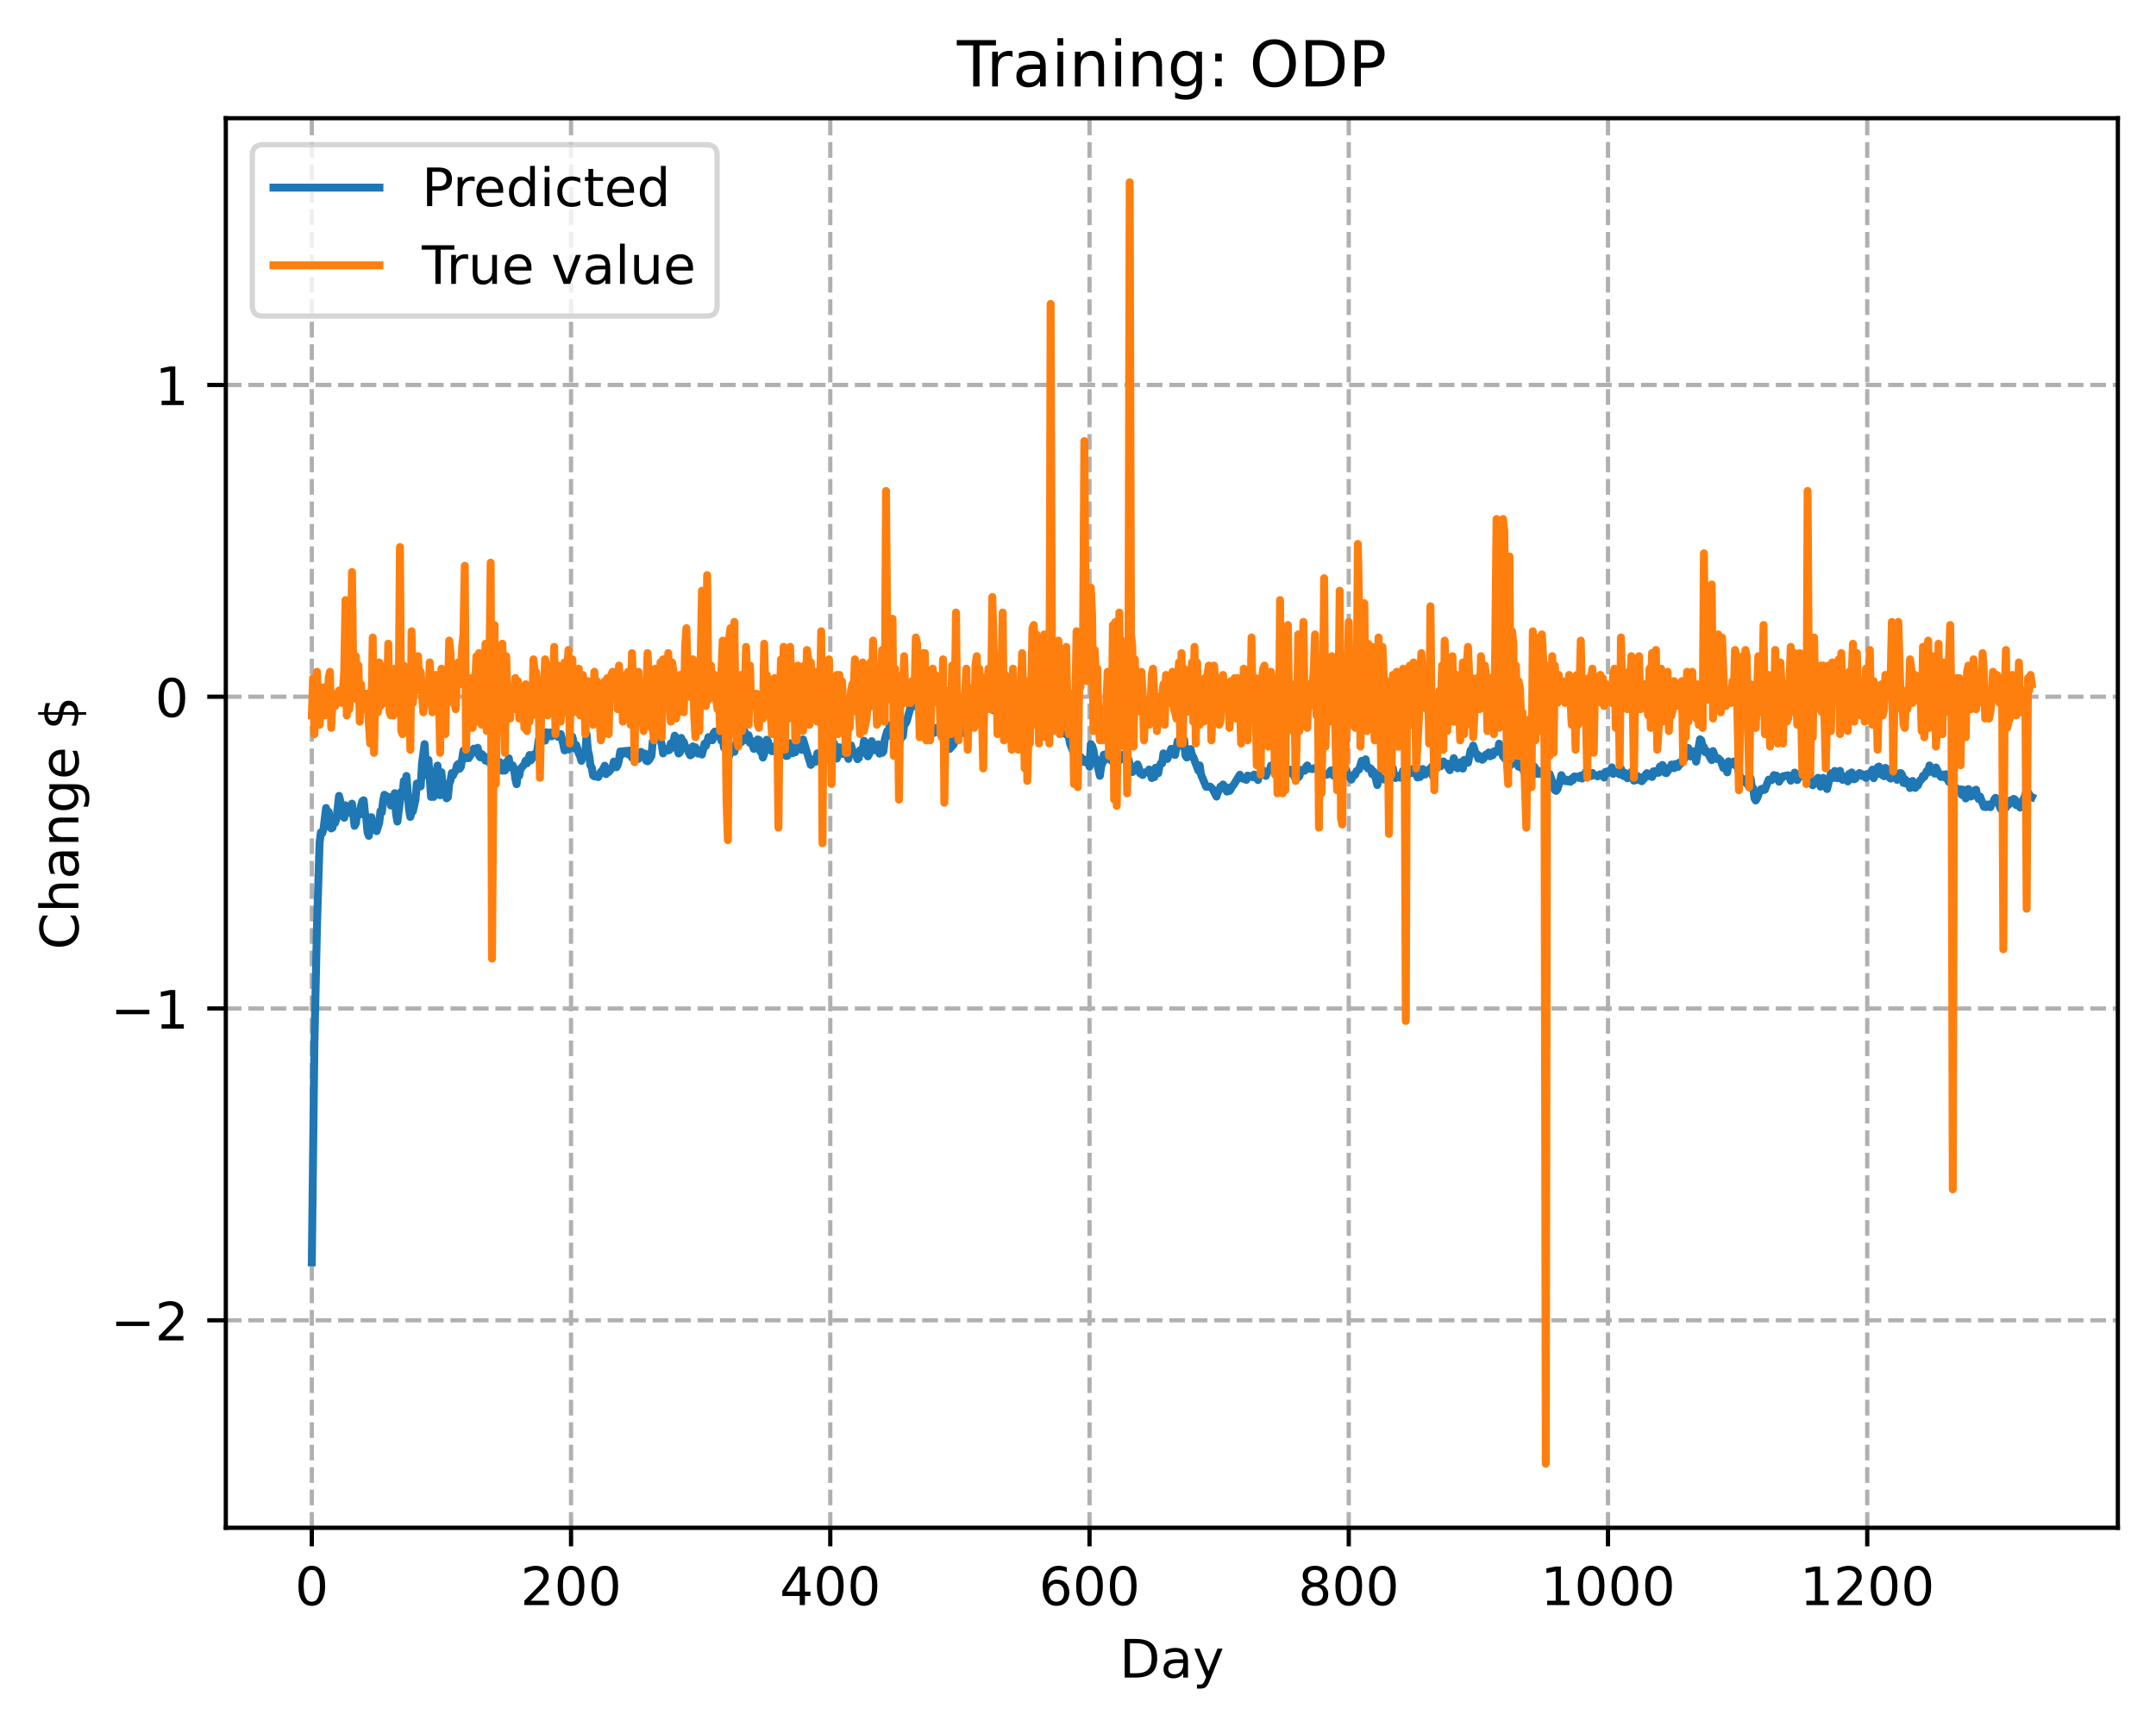 <?xml version="1.0" encoding="utf-8" standalone="no"?>
<!DOCTYPE svg PUBLIC "-//W3C//DTD SVG 1.1//EN"
  "http://www.w3.org/Graphics/SVG/1.1/DTD/svg11.dtd">
<!-- Created with matplotlib (https://matplotlib.org/) -->
<svg height="325.986pt" version="1.1" viewBox="0 0 406.94 325.986" width="406.94pt" xmlns="http://www.w3.org/2000/svg" xmlns:xlink="http://www.w3.org/1999/xlink">
 <defs>
  <style type="text/css">
*{stroke-linecap:butt;stroke-linejoin:round;}
  </style>
 </defs>
 <g id="figure_1">
  <g id="patch_1">
   <path d="M 0 325.986 
L 406.94 325.986 
L 406.94 0 
L 0 0 
z
" style="fill:#ffffff;"/>
  </g>
  <g id="axes_1">
   <g id="patch_2">
    <path d="M 42.62 288.43 
L 399.74 288.43 
L 399.74 22.318 
L 42.62 22.318 
z
" style="fill:#ffffff;"/>
   </g>
   <g id="matplotlib.axis_1">
    <g id="xtick_1">
     <g id="line2d_1">
      <path clip-path="url(#p46d88e5284)" d="M 58.853 288.43 
L 58.853 22.318 
" style="fill:none;stroke:#b0b0b0;stroke-dasharray:2.96,1.28;stroke-dashoffset:0;stroke-width:0.8;"/>
     </g>
     <g id="line2d_2">
      <defs>
       <path d="M 0 0 
L 0 3.5 
" id="mff2bb5a25c" style="stroke:#000000;stroke-width:0.8;"/>
      </defs>
      <g>
       <use style="stroke:#000000;stroke-width:0.8;" x="58.853" xlink:href="#mff2bb5a25c" y="288.43"/>
      </g>
     </g>
     <g id="text_1">
      <!-- 0 -->
      <defs>
       <path d="M 31.781 66.406 
Q 24.172 66.406 20.328 58.906 
Q 16.5 51.422 16.5 36.375 
Q 16.5 21.391 20.328 13.891 
Q 24.172 6.391 31.781 6.391 
Q 39.453 6.391 43.281 13.891 
Q 47.125 21.391 47.125 36.375 
Q 47.125 51.422 43.281 58.906 
Q 39.453 66.406 31.781 66.406 
z
M 31.781 74.219 
Q 44.047 74.219 50.516 64.516 
Q 56.984 54.828 56.984 36.375 
Q 56.984 17.969 50.516 8.266 
Q 44.047 -1.422 31.781 -1.422 
Q 19.531 -1.422 13.062 8.266 
Q 6.594 17.969 6.594 36.375 
Q 6.594 54.828 13.062 64.516 
Q 19.531 74.219 31.781 74.219 
z
" id="DejaVuSans-48"/>
      </defs>
      <g transform="translate(55.672 303.029)scale(0.1 -0.1)">
       <use xlink:href="#DejaVuSans-48"/>
      </g>
     </g>
    </g>
    <g id="xtick_2">
     <g id="line2d_3">
      <path clip-path="url(#p46d88e5284)" d="M 107.784 288.43 
L 107.784 22.318 
" style="fill:none;stroke:#b0b0b0;stroke-dasharray:2.96,1.28;stroke-dashoffset:0;stroke-width:0.8;"/>
     </g>
     <g id="line2d_4">
      <g>
       <use style="stroke:#000000;stroke-width:0.8;" x="107.784" xlink:href="#mff2bb5a25c" y="288.43"/>
      </g>
     </g>
     <g id="text_2">
      <!-- 200 -->
      <defs>
       <path d="M 19.188 8.297 
L 53.609 8.297 
L 53.609 0 
L 7.328 0 
L 7.328 8.297 
Q 12.938 14.109 22.625 23.891 
Q 32.328 33.688 34.812 36.531 
Q 39.547 41.844 41.422 45.531 
Q 43.312 49.219 43.312 52.781 
Q 43.312 58.594 39.234 62.25 
Q 35.156 65.922 28.609 65.922 
Q 23.969 65.922 18.812 64.312 
Q 13.672 62.703 7.812 59.422 
L 7.812 69.391 
Q 13.766 71.781 18.938 73 
Q 24.125 74.219 28.422 74.219 
Q 39.75 74.219 46.484 68.547 
Q 53.219 62.891 53.219 53.422 
Q 53.219 48.922 51.531 44.891 
Q 49.859 40.875 45.406 35.406 
Q 44.188 33.984 37.641 27.219 
Q 31.109 20.453 19.188 8.297 
z
" id="DejaVuSans-50"/>
      </defs>
      <g transform="translate(98.24 303.029)scale(0.1 -0.1)">
       <use xlink:href="#DejaVuSans-50"/>
       <use x="63.623" xlink:href="#DejaVuSans-48"/>
       <use x="127.246" xlink:href="#DejaVuSans-48"/>
      </g>
     </g>
    </g>
    <g id="xtick_3">
     <g id="line2d_5">
      <path clip-path="url(#p46d88e5284)" d="M 156.714 288.43 
L 156.714 22.318 
" style="fill:none;stroke:#b0b0b0;stroke-dasharray:2.96,1.28;stroke-dashoffset:0;stroke-width:0.8;"/>
     </g>
     <g id="line2d_6">
      <g>
       <use style="stroke:#000000;stroke-width:0.8;" x="156.714" xlink:href="#mff2bb5a25c" y="288.43"/>
      </g>
     </g>
     <g id="text_3">
      <!-- 400 -->
      <defs>
       <path d="M 37.797 64.312 
L 12.891 25.391 
L 37.797 25.391 
z
M 35.203 72.906 
L 47.609 72.906 
L 47.609 25.391 
L 58.016 25.391 
L 58.016 17.188 
L 47.609 17.188 
L 47.609 0 
L 37.797 0 
L 37.797 17.188 
L 4.891 17.188 
L 4.891 26.703 
z
" id="DejaVuSans-52"/>
      </defs>
      <g transform="translate(147.17 303.029)scale(0.1 -0.1)">
       <use xlink:href="#DejaVuSans-52"/>
       <use x="63.623" xlink:href="#DejaVuSans-48"/>
       <use x="127.246" xlink:href="#DejaVuSans-48"/>
      </g>
     </g>
    </g>
    <g id="xtick_4">
     <g id="line2d_7">
      <path clip-path="url(#p46d88e5284)" d="M 205.645 288.43 
L 205.645 22.318 
" style="fill:none;stroke:#b0b0b0;stroke-dasharray:2.96,1.28;stroke-dashoffset:0;stroke-width:0.8;"/>
     </g>
     <g id="line2d_8">
      <g>
       <use style="stroke:#000000;stroke-width:0.8;" x="205.645" xlink:href="#mff2bb5a25c" y="288.43"/>
      </g>
     </g>
     <g id="text_4">
      <!-- 600 -->
      <defs>
       <path d="M 33.016 40.375 
Q 26.375 40.375 22.484 35.828 
Q 18.609 31.297 18.609 23.391 
Q 18.609 15.531 22.484 10.953 
Q 26.375 6.391 33.016 6.391 
Q 39.656 6.391 43.531 10.953 
Q 47.406 15.531 47.406 23.391 
Q 47.406 31.297 43.531 35.828 
Q 39.656 40.375 33.016 40.375 
z
M 52.594 71.297 
L 52.594 62.312 
Q 48.875 64.062 45.094 64.984 
Q 41.312 65.922 37.594 65.922 
Q 27.828 65.922 22.672 59.328 
Q 17.531 52.734 16.797 39.406 
Q 19.672 43.656 24.016 45.922 
Q 28.375 48.188 33.594 48.188 
Q 44.578 48.188 50.953 41.516 
Q 57.328 34.859 57.328 23.391 
Q 57.328 12.156 50.688 5.359 
Q 44.047 -1.422 33.016 -1.422 
Q 20.359 -1.422 13.672 8.266 
Q 6.984 17.969 6.984 36.375 
Q 6.984 53.656 15.188 63.938 
Q 23.391 74.219 37.203 74.219 
Q 40.922 74.219 44.703 73.484 
Q 48.484 72.75 52.594 71.297 
z
" id="DejaVuSans-54"/>
      </defs>
      <g transform="translate(196.101 303.029)scale(0.1 -0.1)">
       <use xlink:href="#DejaVuSans-54"/>
       <use x="63.623" xlink:href="#DejaVuSans-48"/>
       <use x="127.246" xlink:href="#DejaVuSans-48"/>
      </g>
     </g>
    </g>
    <g id="xtick_5">
     <g id="line2d_9">
      <path clip-path="url(#p46d88e5284)" d="M 254.575 288.43 
L 254.575 22.318 
" style="fill:none;stroke:#b0b0b0;stroke-dasharray:2.96,1.28;stroke-dashoffset:0;stroke-width:0.8;"/>
     </g>
     <g id="line2d_10">
      <g>
       <use style="stroke:#000000;stroke-width:0.8;" x="254.575" xlink:href="#mff2bb5a25c" y="288.43"/>
      </g>
     </g>
     <g id="text_5">
      <!-- 800 -->
      <defs>
       <path d="M 31.781 34.625 
Q 24.75 34.625 20.719 30.859 
Q 16.703 27.094 16.703 20.516 
Q 16.703 13.922 20.719 10.156 
Q 24.75 6.391 31.781 6.391 
Q 38.812 6.391 42.859 10.172 
Q 46.922 13.969 46.922 20.516 
Q 46.922 27.094 42.891 30.859 
Q 38.875 34.625 31.781 34.625 
z
M 21.922 38.812 
Q 15.578 40.375 12.031 44.719 
Q 8.5 49.078 8.5 55.328 
Q 8.5 64.062 14.719 69.141 
Q 20.953 74.219 31.781 74.219 
Q 42.672 74.219 48.875 69.141 
Q 55.078 64.062 55.078 55.328 
Q 55.078 49.078 51.531 44.719 
Q 48 40.375 41.703 38.812 
Q 48.828 37.156 52.797 32.312 
Q 56.781 27.484 56.781 20.516 
Q 56.781 9.906 50.312 4.234 
Q 43.844 -1.422 31.781 -1.422 
Q 19.734 -1.422 13.25 4.234 
Q 6.781 9.906 6.781 20.516 
Q 6.781 27.484 10.781 32.312 
Q 14.797 37.156 21.922 38.812 
z
M 18.312 54.391 
Q 18.312 48.734 21.844 45.562 
Q 25.391 42.391 31.781 42.391 
Q 38.141 42.391 41.719 45.562 
Q 45.312 48.734 45.312 54.391 
Q 45.312 60.062 41.719 63.234 
Q 38.141 66.406 31.781 66.406 
Q 25.391 66.406 21.844 63.234 
Q 18.312 60.062 18.312 54.391 
z
" id="DejaVuSans-56"/>
      </defs>
      <g transform="translate(245.032 303.029)scale(0.1 -0.1)">
       <use xlink:href="#DejaVuSans-56"/>
       <use x="63.623" xlink:href="#DejaVuSans-48"/>
       <use x="127.246" xlink:href="#DejaVuSans-48"/>
      </g>
     </g>
    </g>
    <g id="xtick_6">
     <g id="line2d_11">
      <path clip-path="url(#p46d88e5284)" d="M 303.506 288.43 
L 303.506 22.318 
" style="fill:none;stroke:#b0b0b0;stroke-dasharray:2.96,1.28;stroke-dashoffset:0;stroke-width:0.8;"/>
     </g>
     <g id="line2d_12">
      <g>
       <use style="stroke:#000000;stroke-width:0.8;" x="303.506" xlink:href="#mff2bb5a25c" y="288.43"/>
      </g>
     </g>
     <g id="text_6">
      <!-- 1000 -->
      <defs>
       <path d="M 12.406 8.297 
L 28.516 8.297 
L 28.516 63.922 
L 10.984 60.406 
L 10.984 69.391 
L 28.422 72.906 
L 38.281 72.906 
L 38.281 8.297 
L 54.391 8.297 
L 54.391 0 
L 12.406 0 
z
" id="DejaVuSans-49"/>
      </defs>
      <g transform="translate(290.781 303.029)scale(0.1 -0.1)">
       <use xlink:href="#DejaVuSans-49"/>
       <use x="63.623" xlink:href="#DejaVuSans-48"/>
       <use x="127.246" xlink:href="#DejaVuSans-48"/>
       <use x="190.869" xlink:href="#DejaVuSans-48"/>
      </g>
     </g>
    </g>
    <g id="xtick_7">
     <g id="line2d_13">
      <path clip-path="url(#p46d88e5284)" d="M 352.437 288.43 
L 352.437 22.318 
" style="fill:none;stroke:#b0b0b0;stroke-dasharray:2.96,1.28;stroke-dashoffset:0;stroke-width:0.8;"/>
     </g>
     <g id="line2d_14">
      <g>
       <use style="stroke:#000000;stroke-width:0.8;" x="352.437" xlink:href="#mff2bb5a25c" y="288.43"/>
      </g>
     </g>
     <g id="text_7">
      <!-- 1200 -->
      <g transform="translate(339.712 303.029)scale(0.1 -0.1)">
       <use xlink:href="#DejaVuSans-49"/>
       <use x="63.623" xlink:href="#DejaVuSans-50"/>
       <use x="127.246" xlink:href="#DejaVuSans-48"/>
       <use x="190.869" xlink:href="#DejaVuSans-48"/>
      </g>
     </g>
    </g>
    <g id="text_8">
     <!-- Day -->
     <defs>
      <path d="M 19.672 64.797 
L 19.672 8.109 
L 31.594 8.109 
Q 46.688 8.109 53.688 14.938 
Q 60.688 21.781 60.688 36.531 
Q 60.688 51.172 53.688 57.984 
Q 46.688 64.797 31.594 64.797 
z
M 9.812 72.906 
L 30.078 72.906 
Q 51.266 72.906 61.172 64.094 
Q 71.094 55.281 71.094 36.531 
Q 71.094 17.672 61.125 8.828 
Q 51.172 0 30.078 0 
L 9.812 0 
z
" id="DejaVuSans-68"/>
      <path d="M 34.281 27.484 
Q 23.391 27.484 19.188 25 
Q 14.984 22.516 14.984 16.5 
Q 14.984 11.719 18.141 8.906 
Q 21.297 6.109 26.703 6.109 
Q 34.188 6.109 38.703 11.406 
Q 43.219 16.703 43.219 25.484 
L 43.219 27.484 
z
M 52.203 31.203 
L 52.203 0 
L 43.219 0 
L 43.219 8.297 
Q 40.141 3.328 35.547 0.953 
Q 30.953 -1.422 24.312 -1.422 
Q 15.922 -1.422 10.953 3.297 
Q 6 8.016 6 15.922 
Q 6 25.141 12.172 29.828 
Q 18.359 34.516 30.609 34.516 
L 43.219 34.516 
L 43.219 35.406 
Q 43.219 41.609 39.141 45 
Q 35.062 48.391 27.688 48.391 
Q 23 48.391 18.547 47.266 
Q 14.109 46.141 10.016 43.891 
L 10.016 52.203 
Q 14.938 54.109 19.578 55.047 
Q 24.219 56 28.609 56 
Q 40.484 56 46.344 49.844 
Q 52.203 43.703 52.203 31.203 
z
" id="DejaVuSans-97"/>
      <path d="M 32.172 -5.078 
Q 28.375 -14.844 24.75 -17.812 
Q 21.141 -20.797 15.094 -20.797 
L 7.906 -20.797 
L 7.906 -13.281 
L 13.188 -13.281 
Q 16.891 -13.281 18.938 -11.516 
Q 21 -9.766 23.484 -3.219 
L 25.094 0.875 
L 2.984 54.688 
L 12.5 54.688 
L 29.594 11.922 
L 46.688 54.688 
L 56.203 54.688 
z
" id="DejaVuSans-121"/>
     </defs>
     <g transform="translate(211.307 316.707)scale(0.1 -0.1)">
      <use xlink:href="#DejaVuSans-68"/>
      <use x="77.002" xlink:href="#DejaVuSans-97"/>
      <use x="138.281" xlink:href="#DejaVuSans-121"/>
     </g>
    </g>
   </g>
   <g id="matplotlib.axis_2">
    <g id="ytick_1">
     <g id="line2d_15">
      <path clip-path="url(#p46d88e5284)" d="M 42.62 249.258 
L 399.74 249.258 
" style="fill:none;stroke:#b0b0b0;stroke-dasharray:2.96,1.28;stroke-dashoffset:0;stroke-width:0.8;"/>
     </g>
     <g id="line2d_16">
      <defs>
       <path d="M 0 0 
L -3.5 0 
" id="m01d8afbdc7" style="stroke:#000000;stroke-width:0.8;"/>
      </defs>
      <g>
       <use style="stroke:#000000;stroke-width:0.8;" x="42.62" xlink:href="#m01d8afbdc7" y="249.258"/>
      </g>
     </g>
     <g id="text_9">
      <!-- −2 -->
      <defs>
       <path d="M 10.594 35.5 
L 73.188 35.5 
L 73.188 27.203 
L 10.594 27.203 
z
" id="DejaVuSans-8722"/>
      </defs>
      <g transform="translate(20.878 253.057)scale(0.1 -0.1)">
       <use xlink:href="#DejaVuSans-8722"/>
       <use x="83.789" xlink:href="#DejaVuSans-50"/>
      </g>
     </g>
    </g>
    <g id="ytick_2">
     <g id="line2d_17">
      <path clip-path="url(#p46d88e5284)" d="M 42.62 190.397 
L 399.74 190.397 
" style="fill:none;stroke:#b0b0b0;stroke-dasharray:2.96,1.28;stroke-dashoffset:0;stroke-width:0.8;"/>
     </g>
     <g id="line2d_18">
      <g>
       <use style="stroke:#000000;stroke-width:0.8;" x="42.62" xlink:href="#m01d8afbdc7" y="190.397"/>
      </g>
     </g>
     <g id="text_10">
      <!-- −1 -->
      <g transform="translate(20.878 194.196)scale(0.1 -0.1)">
       <use xlink:href="#DejaVuSans-8722"/>
       <use x="83.789" xlink:href="#DejaVuSans-49"/>
      </g>
     </g>
    </g>
    <g id="ytick_3">
     <g id="line2d_19">
      <path clip-path="url(#p46d88e5284)" d="M 42.62 131.535 
L 399.74 131.535 
" style="fill:none;stroke:#b0b0b0;stroke-dasharray:2.96,1.28;stroke-dashoffset:0;stroke-width:0.8;"/>
     </g>
     <g id="line2d_20">
      <g>
       <use style="stroke:#000000;stroke-width:0.8;" x="42.62" xlink:href="#m01d8afbdc7" y="131.535"/>
      </g>
     </g>
     <g id="text_11">
      <!-- 0 -->
      <g transform="translate(29.258 135.335)scale(0.1 -0.1)">
       <use xlink:href="#DejaVuSans-48"/>
      </g>
     </g>
    </g>
    <g id="ytick_4">
     <g id="line2d_21">
      <path clip-path="url(#p46d88e5284)" d="M 42.62 72.674 
L 399.74 72.674 
" style="fill:none;stroke:#b0b0b0;stroke-dasharray:2.96,1.28;stroke-dashoffset:0;stroke-width:0.8;"/>
     </g>
     <g id="line2d_22">
      <g>
       <use style="stroke:#000000;stroke-width:0.8;" x="42.62" xlink:href="#m01d8afbdc7" y="72.674"/>
      </g>
     </g>
     <g id="text_12">
      <!-- 1 -->
      <g transform="translate(29.258 76.473)scale(0.1 -0.1)">
       <use xlink:href="#DejaVuSans-49"/>
      </g>
     </g>
    </g>
    <g id="text_13">
     <!-- Change $ -->
     <defs>
      <path d="M 64.406 67.281 
L 64.406 56.891 
Q 59.422 61.531 53.781 63.812 
Q 48.141 66.109 41.797 66.109 
Q 29.297 66.109 22.656 58.469 
Q 16.016 50.828 16.016 36.375 
Q 16.016 21.969 22.656 14.328 
Q 29.297 6.688 41.797 6.688 
Q 48.141 6.688 53.781 8.984 
Q 59.422 11.281 64.406 15.922 
L 64.406 5.609 
Q 59.234 2.094 53.438 0.328 
Q 47.656 -1.422 41.219 -1.422 
Q 24.656 -1.422 15.125 8.703 
Q 5.609 18.844 5.609 36.375 
Q 5.609 53.953 15.125 64.078 
Q 24.656 74.219 41.219 74.219 
Q 47.75 74.219 53.531 72.484 
Q 59.328 70.75 64.406 67.281 
z
" id="DejaVuSans-67"/>
      <path d="M 54.891 33.016 
L 54.891 0 
L 45.906 0 
L 45.906 32.719 
Q 45.906 40.484 42.875 44.328 
Q 39.844 48.188 33.797 48.188 
Q 26.516 48.188 22.312 43.547 
Q 18.109 38.922 18.109 30.906 
L 18.109 0 
L 9.078 0 
L 9.078 75.984 
L 18.109 75.984 
L 18.109 46.188 
Q 21.344 51.125 25.703 53.562 
Q 30.078 56 35.797 56 
Q 45.219 56 50.047 50.172 
Q 54.891 44.344 54.891 33.016 
z
" id="DejaVuSans-104"/>
      <path d="M 54.891 33.016 
L 54.891 0 
L 45.906 0 
L 45.906 32.719 
Q 45.906 40.484 42.875 44.328 
Q 39.844 48.188 33.797 48.188 
Q 26.516 48.188 22.312 43.547 
Q 18.109 38.922 18.109 30.906 
L 18.109 0 
L 9.078 0 
L 9.078 54.688 
L 18.109 54.688 
L 18.109 46.188 
Q 21.344 51.125 25.703 53.562 
Q 30.078 56 35.797 56 
Q 45.219 56 50.047 50.172 
Q 54.891 44.344 54.891 33.016 
z
" id="DejaVuSans-110"/>
      <path d="M 45.406 27.984 
Q 45.406 37.75 41.375 43.109 
Q 37.359 48.484 30.078 48.484 
Q 22.859 48.484 18.828 43.109 
Q 14.797 37.75 14.797 27.984 
Q 14.797 18.266 18.828 12.891 
Q 22.859 7.516 30.078 7.516 
Q 37.359 7.516 41.375 12.891 
Q 45.406 18.266 45.406 27.984 
z
M 54.391 6.781 
Q 54.391 -7.172 48.188 -13.984 
Q 42 -20.797 29.203 -20.797 
Q 24.469 -20.797 20.266 -20.094 
Q 16.062 -19.391 12.109 -17.922 
L 12.109 -9.188 
Q 16.062 -11.328 19.922 -12.344 
Q 23.781 -13.375 27.781 -13.375 
Q 36.625 -13.375 41.016 -8.766 
Q 45.406 -4.156 45.406 5.172 
L 45.406 9.625 
Q 42.625 4.781 38.281 2.391 
Q 33.938 0 27.875 0 
Q 17.828 0 11.672 7.656 
Q 5.516 15.328 5.516 27.984 
Q 5.516 40.672 11.672 48.328 
Q 17.828 56 27.875 56 
Q 33.938 56 38.281 53.609 
Q 42.625 51.219 45.406 46.391 
L 45.406 54.688 
L 54.391 54.688 
z
" id="DejaVuSans-103"/>
      <path d="M 56.203 29.594 
L 56.203 25.203 
L 14.891 25.203 
Q 15.484 15.922 20.484 11.062 
Q 25.484 6.203 34.422 6.203 
Q 39.594 6.203 44.453 7.469 
Q 49.312 8.734 54.109 11.281 
L 54.109 2.781 
Q 49.266 0.734 44.188 -0.344 
Q 39.109 -1.422 33.891 -1.422 
Q 20.797 -1.422 13.156 6.188 
Q 5.516 13.812 5.516 26.812 
Q 5.516 40.234 12.766 48.109 
Q 20.016 56 32.328 56 
Q 43.359 56 49.781 48.891 
Q 56.203 41.797 56.203 29.594 
z
M 47.219 32.234 
Q 47.125 39.594 43.094 43.984 
Q 39.062 48.391 32.422 48.391 
Q 24.906 48.391 20.391 44.141 
Q 15.875 39.891 15.188 32.172 
z
" id="DejaVuSans-101"/>
      <path id="DejaVuSans-32"/>
      <path d="M 33.797 -14.703 
L 28.906 -14.703 
L 28.859 0 
Q 23.734 0.094 18.609 1.188 
Q 13.484 2.297 8.297 4.5 
L 8.297 13.281 
Q 13.281 10.156 18.375 8.562 
Q 23.484 6.984 28.906 6.938 
L 28.906 29.203 
Q 18.109 30.953 13.203 35.156 
Q 8.297 39.359 8.297 46.688 
Q 8.297 54.641 13.625 59.219 
Q 18.953 63.812 28.906 64.5 
L 28.906 75.984 
L 33.797 75.984 
L 33.797 64.656 
Q 38.328 64.453 42.578 63.688 
Q 46.828 62.938 50.875 61.625 
L 50.875 53.078 
Q 46.828 55.125 42.547 56.25 
Q 38.281 57.375 33.797 57.562 
L 33.797 36.719 
Q 44.875 35.016 50.094 30.609 
Q 55.328 26.219 55.328 18.609 
Q 55.328 10.359 49.781 5.594 
Q 44.234 0.828 33.797 0.094 
z
M 28.906 37.594 
L 28.906 57.625 
Q 23.25 56.984 20.266 54.391 
Q 17.281 51.812 17.281 47.516 
Q 17.281 43.312 20.031 40.969 
Q 22.797 38.625 28.906 37.594 
z
M 33.797 28.219 
L 33.797 7.078 
Q 39.984 7.906 43.141 10.594 
Q 46.297 13.281 46.297 17.672 
Q 46.297 21.969 43.281 24.5 
Q 40.281 27.047 33.797 28.219 
z
" id="DejaVuSans-36"/>
     </defs>
     <g transform="translate(14.798 179.288)rotate(-90)scale(0.1 -0.1)">
      <use xlink:href="#DejaVuSans-67"/>
      <use x="69.824" xlink:href="#DejaVuSans-104"/>
      <use x="133.203" xlink:href="#DejaVuSans-97"/>
      <use x="194.482" xlink:href="#DejaVuSans-110"/>
      <use x="257.861" xlink:href="#DejaVuSans-103"/>
      <use x="321.338" xlink:href="#DejaVuSans-101"/>
      <use x="382.861" xlink:href="#DejaVuSans-32"/>
      <use x="414.648" xlink:href="#DejaVuSans-36"/>
     </g>
    </g>
   </g>
   <g id="line2d_23">
    <path clip-path="url(#p46d88e5284)" d="M 58.853 238.319 
L 59.342 197.179 
L 59.832 174.692 
L 60.321 159.074 
L 60.566 157.141 
L 60.81 157.316 
L 61.055 156.579 
L 61.544 152.544 
L 61.789 154.578 
L 62.034 153.253 
L 62.523 156.407 
L 62.767 156.243 
L 63.012 155.048 
L 63.257 155.352 
L 63.501 154.616 
L 63.991 150.248 
L 64.969 154.384 
L 65.214 152.042 
L 65.459 153.046 
L 65.703 152.315 
L 65.948 153.476 
L 66.193 152.315 
L 66.437 151.725 
L 66.927 155.909 
L 67.171 155.436 
L 67.416 153.201 
L 67.905 153.792 
L 68.15 152.094 
L 68.395 151.244 
L 68.639 151.075 
L 68.884 153.458 
L 69.128 154.421 
L 69.373 157.152 
L 69.618 157.796 
L 70.107 154.276 
L 70.352 155.857 
L 70.596 155.467 
L 70.841 156.644 
L 71.086 156.919 
L 71.575 155.364 
L 71.82 153.111 
L 72.064 153.368 
L 72.309 151.196 
L 72.554 150.046 
L 73.043 150.384 
L 73.288 150.711 
L 73.532 150.48 
L 73.777 152.077 
L 74.022 151.71 
L 74.266 151.051 
L 74.511 149.743 
L 74.755 153.668 
L 75 155.103 
L 75.734 149.472 
L 75.979 150.031 
L 76.223 147.424 
L 76.468 148.009 
L 76.713 146.496 
L 77.202 152.841 
L 77.447 154.225 
L 77.691 153.424 
L 77.936 153.134 
L 78.425 150.996 
L 78.67 147.924 
L 78.915 147.909 
L 79.159 148.542 
L 79.404 148.451 
L 79.649 144.198 
L 80.138 140.483 
L 80.383 144.372 
L 80.627 146.426 
L 80.872 143.474 
L 81.361 150.45 
L 81.606 148.614 
L 81.85 150.446 
L 82.095 146.153 
L 82.34 145.866 
L 82.584 144.529 
L 82.829 149.641 
L 83.074 150.139 
L 83.318 145.785 
L 83.563 148.636 
L 83.808 148.488 
L 84.297 150.717 
L 84.542 150.496 
L 84.786 147.949 
L 85.031 147.337 
L 85.276 145.936 
L 85.52 146.374 
L 85.765 145.759 
L 86.01 145.519 
L 86.254 144.486 
L 86.499 144.224 
L 86.743 145.132 
L 86.988 144.772 
L 87.477 141.715 
L 87.722 141.858 
L 87.967 143.156 
L 88.211 142.464 
L 88.456 143.132 
L 89.19 141.988 
L 89.435 141.33 
L 89.679 141.755 
L 89.924 141.707 
L 90.169 141.175 
L 90.413 142.674 
L 90.658 142.98 
L 90.903 142.338 
L 91.147 142.558 
L 91.637 143.598 
L 91.881 142.954 
L 92.371 143.989 
L 92.615 143.559 
L 92.86 141.575 
L 93.104 142.591 
L 93.349 142.434 
L 93.594 142.954 
L 94.083 144.65 
L 94.328 143.873 
L 94.817 145.51 
L 95.062 145.324 
L 95.306 145.469 
L 95.551 143.887 
L 95.796 144.218 
L 96.04 143.157 
L 96.285 144.884 
L 96.53 144.864 
L 96.774 144.508 
L 97.019 145.088 
L 97.264 147.04 
L 97.508 148.047 
L 97.753 145.997 
L 97.998 146.454 
L 98.242 145.157 
L 98.731 144.592 
L 98.976 144.306 
L 99.221 143.6 
L 99.465 144.107 
L 99.955 142.536 
L 100.199 143.547 
L 100.444 143.165 
L 100.689 142.469 
L 100.933 142.34 
L 101.178 142.422 
L 101.423 141.575 
L 101.667 139.669 
L 101.912 140.247 
L 102.157 138.746 
L 102.401 138.585 
L 102.891 139.825 
L 103.135 138.252 
L 103.38 138.369 
L 103.625 139.006 
L 103.869 138.287 
L 104.114 139.012 
L 104.359 138.391 
L 104.603 138.434 
L 104.848 138.174 
L 105.092 138.84 
L 105.337 139.113 
L 105.826 138.585 
L 106.316 140.511 
L 106.56 141.666 
L 107.05 140.647 
L 107.294 141.495 
L 107.539 139.934 
L 107.784 139.855 
L 108.028 139.089 
L 108.518 141.343 
L 108.762 140.657 
L 109.252 142.273 
L 109.496 142.755 
L 109.741 143.639 
L 109.986 142.608 
L 110.23 142.589 
L 110.475 142.359 
L 110.719 138.628 
L 110.964 141.608 
L 111.209 142.679 
L 111.453 144.536 
L 111.698 144.919 
L 111.943 146.399 
L 112.187 146.57 
L 112.432 146.499 
L 112.921 146.705 
L 113.411 145.712 
L 113.655 145.625 
L 114.145 144.559 
L 114.389 146.145 
L 114.634 145.441 
L 114.879 145.767 
L 115.613 144.841 
L 115.857 143.777 
L 116.102 144.051 
L 116.346 144.854 
L 116.591 144.441 
L 116.836 143.437 
L 117.08 141.855 
L 117.325 142.47 
L 117.57 141.826 
L 117.814 142.155 
L 118.059 141.77 
L 118.304 141.771 
L 118.548 142.403 
L 118.793 141.702 
L 119.282 143.045 
L 119.772 142.824 
L 120.261 142.838 
L 120.506 143.282 
L 120.995 141.942 
L 121.484 142.538 
L 121.729 142.269 
L 121.974 143.601 
L 122.218 143.724 
L 122.463 143.538 
L 122.952 142.74 
L 123.197 140.037 
L 123.441 139.81 
L 123.686 138.957 
L 123.931 138.682 
L 124.175 139.461 
L 124.42 139.558 
L 124.665 139.794 
L 124.909 140.579 
L 125.154 142.233 
L 125.643 141.372 
L 126.133 141.665 
L 126.377 141.573 
L 126.622 140.348 
L 126.867 141.13 
L 127.356 138.893 
L 127.845 141.413 
L 128.09 142.255 
L 128.334 142.048 
L 128.579 139.319 
L 128.824 140.06 
L 129.068 140.071 
L 129.313 140.905 
L 129.558 141.109 
L 130.047 142.186 
L 130.292 142.604 
L 130.536 142.438 
L 130.781 140.904 
L 131.026 141.308 
L 131.27 141.091 
L 131.515 141.976 
L 131.76 142.274 
L 132.004 141.672 
L 132.249 141.867 
L 132.494 142.451 
L 132.983 140.397 
L 133.228 140.836 
L 133.717 139.153 
L 133.962 139.501 
L 134.206 139.209 
L 134.451 139.75 
L 134.695 138.393 
L 134.94 138.108 
L 135.185 139.014 
L 135.429 138.631 
L 135.674 137.89 
L 135.919 138.424 
L 136.163 139.85 
L 136.408 139.416 
L 136.653 141.133 
L 136.897 140.574 
L 137.142 140.546 
L 137.631 142.745 
L 138.121 141.32 
L 138.365 141.783 
L 138.61 141.937 
L 139.099 139.802 
L 139.344 140.201 
L 139.589 139.267 
L 139.833 140.177 
L 140.078 139.722 
L 140.322 139.817 
L 140.567 138.138 
L 140.812 138.754 
L 141.301 138.802 
L 141.546 140.245 
L 141.79 139.802 
L 142.28 141.39 
L 143.014 139.597 
L 143.258 139.7 
L 143.503 141.855 
L 143.748 141.816 
L 143.992 143.021 
L 144.237 142.37 
L 144.482 140.476 
L 144.726 139.656 
L 144.971 139.999 
L 145.216 141.226 
L 145.705 141.826 
L 146.194 140.895 
L 146.439 141.129 
L 146.683 140.403 
L 146.928 140.749 
L 147.173 141.754 
L 147.417 141.227 
L 147.662 141.692 
L 147.907 142.427 
L 148.151 142.497 
L 148.396 142.727 
L 148.641 142.671 
L 148.885 140.826 
L 149.13 140.314 
L 149.619 142.195 
L 149.864 141.454 
L 150.109 142.018 
L 150.353 140.803 
L 150.598 140.506 
L 151.332 141.57 
L 151.577 139.598 
L 152.31 142.057 
L 153.044 144.41 
L 153.289 143.391 
L 153.534 143.944 
L 153.778 143.753 
L 154.023 143.784 
L 154.268 142.225 
L 154.512 142.528 
L 155.002 142.411 
L 155.246 142.105 
L 155.491 143.79 
L 155.736 143.055 
L 155.98 143.318 
L 156.225 142.743 
L 156.47 142.908 
L 156.959 139.1 
L 157.204 140.055 
L 157.448 140.403 
L 157.938 143.208 
L 158.182 142.498 
L 158.427 141.083 
L 158.671 141.197 
L 158.916 141.656 
L 159.161 142.361 
L 159.405 142.016 
L 159.65 140.392 
L 159.895 142.421 
L 160.139 143.275 
L 160.629 140.713 
L 161.118 142.3 
L 161.363 142.336 
L 161.607 142.535 
L 161.852 143.332 
L 162.097 143.093 
L 162.341 141.638 
L 162.586 142.054 
L 162.831 141.594 
L 163.075 139.837 
L 163.32 140.38 
L 163.565 142.369 
L 163.809 142.794 
L 164.054 142.39 
L 164.298 141.618 
L 164.543 139.926 
L 164.788 141.185 
L 165.032 141.634 
L 165.522 140.897 
L 165.766 140.529 
L 166.011 142.282 
L 166.256 142.027 
L 166.5 142.133 
L 166.745 141.84 
L 166.99 139.675 
L 167.479 137.976 
L 167.724 138.15 
L 167.968 136.899 
L 168.213 137.65 
L 168.458 139.114 
L 168.702 138.949 
L 168.947 139.381 
L 169.192 139.236 
L 169.436 138.798 
L 169.681 139.538 
L 169.926 139.704 
L 170.17 139.041 
L 170.415 139 
L 170.659 136.817 
L 170.904 136.623 
L 171.149 136.145 
L 171.883 133.423 
L 172.127 133.308 
L 172.372 133.359 
L 172.617 132.162 
L 172.861 133.192 
L 173.106 133.053 
L 173.351 133.124 
L 173.595 134.102 
L 173.84 132.953 
L 174.085 132.925 
L 174.329 133.943 
L 174.574 134.396 
L 174.819 135.131 
L 175.308 135.847 
L 175.553 137.034 
L 175.797 137.013 
L 176.042 138.42 
L 176.286 138.372 
L 176.531 137.465 
L 177.51 137.441 
L 177.999 138.772 
L 178.244 139.136 
L 178.488 137.481 
L 179.222 141.407 
L 179.956 140.616 
L 180.446 139.136 
L 180.69 139.084 
L 180.935 138.796 
L 181.18 136.46 
L 181.424 137.16 
L 181.669 137.212 
L 181.914 137.657 
L 182.158 138.497 
L 182.403 137.888 
L 182.647 136.661 
L 182.892 136.32 
L 183.381 134.685 
L 184.115 136.769 
L 184.36 135.781 
L 184.605 136.699 
L 185.094 135.416 
L 185.583 133.177 
L 185.828 132.474 
L 186.073 132.687 
L 186.317 132.559 
L 186.562 133.766 
L 186.807 133.33 
L 187.051 133.143 
L 187.296 133.982 
L 187.541 134.087 
L 187.785 133.856 
L 188.03 132.876 
L 188.274 133.875 
L 188.519 134.236 
L 188.764 134.006 
L 189.253 134.482 
L 189.498 135.323 
L 189.742 135.438 
L 189.987 135.138 
L 190.232 135.063 
L 190.721 133.35 
L 190.966 133.728 
L 191.21 134.328 
L 191.7 134.101 
L 191.944 134.945 
L 192.189 134.594 
L 192.434 135.059 
L 192.678 135.888 
L 192.923 136.184 
L 193.412 133.776 
L 194.146 135.434 
L 194.391 134.66 
L 194.635 134.462 
L 194.88 133.511 
L 195.125 133.626 
L 195.369 132.555 
L 195.859 134.367 
L 196.103 135.281 
L 196.348 135.174 
L 196.837 133.869 
L 197.082 134.463 
L 197.571 134.791 
L 197.816 134.698 
L 198.305 133.192 
L 198.55 134.489 
L 198.795 134.831 
L 199.039 135.913 
L 199.284 136.181 
L 199.529 136.096 
L 199.773 136.356 
L 200.262 137.48 
L 200.507 138.229 
L 201.241 138.64 
L 201.486 137.822 
L 201.975 140.404 
L 202.709 142.243 
L 202.954 142.109 
L 203.688 143.576 
L 203.932 142.85 
L 204.177 143.307 
L 204.422 143.308 
L 204.666 143.877 
L 204.911 143.44 
L 205.156 143.752 
L 205.4 143.872 
L 205.645 144.751 
L 205.889 140.481 
L 206.134 140.833 
L 206.379 141.614 
L 206.623 143.096 
L 206.868 143.24 
L 207.602 146.462 
L 207.847 144.674 
L 208.091 144.029 
L 208.336 142.483 
L 208.581 143.456 
L 208.825 142.328 
L 209.559 143.067 
L 209.804 143.648 
L 210.049 142.121 
L 210.293 142.035 
L 211.027 143.847 
L 211.761 143.056 
L 212.006 142.455 
L 212.25 142.416 
L 212.495 142.754 
L 212.74 143.335 
L 212.984 143.302 
L 213.474 145.356 
L 213.718 145.764 
L 213.963 145.579 
L 214.208 144.907 
L 214.452 144.825 
L 214.697 144.317 
L 214.942 144.921 
L 215.186 146.011 
L 215.431 146.011 
L 215.676 146.322 
L 215.92 145.837 
L 216.654 145.759 
L 216.899 145.271 
L 217.388 146.895 
L 217.633 146.039 
L 217.877 146.711 
L 218.122 144.942 
L 218.367 146.007 
L 218.611 145.984 
L 218.856 144.654 
L 219.101 144.113 
L 219.345 144.121 
L 219.59 142.232 
L 219.835 143.361 
L 220.079 142.824 
L 220.324 143.282 
L 220.813 142.04 
L 221.058 141.366 
L 221.547 142.4 
L 221.792 142.538 
L 222.281 139.924 
L 222.526 140.116 
L 222.771 140.041 
L 223.015 138.915 
L 223.26 140.932 
L 223.505 139.689 
L 223.749 142.616 
L 223.994 143.012 
L 224.238 142.422 
L 224.483 142.825 
L 224.728 141.419 
L 224.972 142.511 
L 225.217 142.912 
L 226.196 145.482 
L 226.44 144.494 
L 226.685 146.213 
L 227.664 148.555 
L 228.398 148.496 
L 228.887 148.97 
L 229.376 149.936 
L 229.621 150.392 
L 229.865 149.528 
L 230.11 149.216 
L 230.355 148.507 
L 230.599 148.497 
L 230.844 148.102 
L 231.089 148.407 
L 231.578 149.448 
L 231.823 148.718 
L 232.067 149.314 
L 232.312 148.994 
L 232.557 148.478 
L 232.801 148.248 
L 234.025 146.255 
L 234.269 146.872 
L 235.248 147.228 
L 235.493 146.423 
L 235.737 146.61 
L 235.982 146.515 
L 236.471 146.736 
L 236.716 146.229 
L 237.45 147.263 
L 237.694 146.092 
L 238.184 145.585 
L 238.428 145.458 
L 238.673 145.742 
L 238.918 146.486 
L 239.162 145.852 
L 239.407 145.543 
L 239.652 145.433 
L 239.896 144.536 
L 240.63 145.394 
L 240.875 144.638 
L 241.12 145.515 
L 241.364 145.373 
L 241.609 144.98 
L 241.853 145.883 
L 242.098 144.952 
L 242.343 144.779 
L 242.587 145.147 
L 242.832 145.019 
L 243.077 146.027 
L 243.321 145.532 
L 243.566 145.321 
L 243.811 145.341 
L 244.3 146.648 
L 244.789 146.435 
L 245.034 146.771 
L 245.279 146.5 
L 245.523 145.346 
L 245.768 145.469 
L 246.013 145.425 
L 246.257 145.505 
L 246.502 144.791 
L 246.747 144.506 
L 246.991 145.088 
L 247.725 145.205 
L 247.97 145.043 
L 248.459 145.256 
L 248.704 144.652 
L 248.948 145.245 
L 249.193 146.444 
L 249.438 146.445 
L 249.927 146.269 
L 250.172 146.211 
L 250.416 146.272 
L 250.661 146.018 
L 250.906 146.108 
L 251.15 145.478 
L 251.395 145.406 
L 251.64 146.402 
L 252.374 145.335 
L 252.618 145.369 
L 252.863 146.396 
L 253.108 146.107 
L 253.352 146.772 
L 253.597 146.035 
L 253.841 146.139 
L 254.086 145.289 
L 254.331 146.225 
L 254.82 146.793 
L 255.065 147.182 
L 255.554 146.216 
L 255.799 146.258 
L 256.043 145.575 
L 256.533 145.249 
L 257.022 143.64 
L 257.267 144.027 
L 257.756 143.347 
L 258.001 144.83 
L 258.245 145.12 
L 258.49 144.961 
L 258.735 145.106 
L 258.979 146.143 
L 259.224 145.61 
L 259.469 146.155 
L 259.958 148.209 
L 260.447 146.013 
L 260.692 145.582 
L 260.936 146.863 
L 261.181 147.16 
L 261.426 146.483 
L 261.67 146.545 
L 261.915 146.158 
L 262.16 146.169 
L 262.404 145.092 
L 262.649 144.826 
L 262.894 145.011 
L 263.138 146.287 
L 263.383 146.896 
L 263.872 146.51 
L 264.117 146.546 
L 264.362 146.838 
L 264.851 145.476 
L 265.096 145.966 
L 265.34 145.969 
L 265.585 146.458 
L 265.829 146.108 
L 266.319 145.967 
L 266.563 145.198 
L 266.808 145.748 
L 267.053 145.526 
L 267.542 146.777 
L 267.787 146.628 
L 268.031 146.689 
L 268.521 145.173 
L 268.765 146.194 
L 269.01 146.217 
L 269.255 145.652 
L 269.499 145.696 
L 269.744 145.236 
L 269.989 145.259 
L 270.233 144.759 
L 270.478 146.604 
L 270.723 145.71 
L 270.967 145.267 
L 271.212 143.784 
L 271.457 144.624 
L 271.946 144.666 
L 272.435 143.746 
L 272.68 144.145 
L 272.924 144.328 
L 273.169 144.159 
L 273.414 145.022 
L 273.658 145.402 
L 273.903 144.267 
L 274.148 144.283 
L 274.392 143.132 
L 274.882 144.829 
L 275.126 145.051 
L 275.371 144.856 
L 275.616 143.925 
L 275.86 144.949 
L 276.105 145.105 
L 276.35 143.467 
L 276.839 143.967 
L 277.084 143.994 
L 277.573 141.659 
L 277.817 141.517 
L 278.062 140.757 
L 278.551 142.297 
L 278.796 142.385 
L 279.041 143.224 
L 279.285 142.722 
L 279.775 143.438 
L 280.019 143.249 
L 280.264 142.677 
L 280.509 142.419 
L 280.753 142.636 
L 280.998 142.065 
L 281.243 142.787 
L 281.487 142.211 
L 281.732 142.597 
L 281.977 141.847 
L 282.221 142.082 
L 282.466 141.877 
L 282.711 141.853 
L 282.955 140.397 
L 283.445 142.215 
L 283.689 142.787 
L 284.178 143.35 
L 284.668 142.989 
L 284.912 143.402 
L 285.157 144.438 
L 285.402 143.345 
L 285.646 144.094 
L 285.891 144.017 
L 286.136 144.144 
L 286.38 143.964 
L 286.625 144.738 
L 286.87 144.793 
L 287.114 144.605 
L 287.848 146.039 
L 288.338 145.694 
L 288.582 144.855 
L 288.827 145.467 
L 289.316 145.834 
L 289.561 144.705 
L 289.805 145.048 
L 290.05 146.105 
L 290.295 145.499 
L 290.539 146.095 
L 290.784 145.617 
L 291.029 145.711 
L 291.273 146.225 
L 291.518 145.993 
L 291.763 145.933 
L 292.007 146.961 
L 292.252 146.87 
L 292.497 146.126 
L 292.986 147.536 
L 293.231 148.611 
L 293.475 149.16 
L 293.72 149.311 
L 293.965 148.98 
L 294.454 147.423 
L 294.699 146.343 
L 295.188 147.254 
L 295.433 147.474 
L 295.677 147.203 
L 295.922 147.513 
L 296.166 147.367 
L 296.411 147.596 
L 296.656 146.983 
L 296.9 147.27 
L 297.145 146.586 
L 297.39 146.738 
L 297.634 146.62 
L 297.879 146.685 
L 298.124 146.869 
L 298.368 146.418 
L 298.613 146.986 
L 298.858 146.664 
L 299.347 145.687 
L 299.592 146.333 
L 299.836 146.285 
L 300.081 146.529 
L 300.326 146.503 
L 300.57 145.921 
L 300.815 146.365 
L 301.304 146.38 
L 301.549 146.569 
L 301.793 146.284 
L 302.038 146.173 
L 302.283 146.307 
L 302.527 146.191 
L 302.772 146.796 
L 303.017 145.717 
L 303.261 146.013 
L 303.506 145.59 
L 303.751 145.826 
L 303.995 145.8 
L 304.24 144.881 
L 304.485 146.097 
L 304.729 145.8 
L 305.219 145.799 
L 305.708 146.199 
L 305.953 145.094 
L 306.442 146.508 
L 306.687 145.907 
L 306.931 146.291 
L 307.176 146.934 
L 307.42 146.496 
L 307.665 146.496 
L 307.91 145.75 
L 308.154 146.242 
L 308.399 147.378 
L 308.888 147.229 
L 309.133 146.541 
L 309.378 147.25 
L 309.622 146.751 
L 309.867 147.494 
L 310.356 146.974 
L 310.601 146.244 
L 310.846 145.965 
L 311.09 146.52 
L 311.335 146.329 
L 311.824 146.688 
L 312.069 145.615 
L 312.314 146.061 
L 312.558 145.53 
L 313.048 145.899 
L 313.292 144.714 
L 313.537 145.206 
L 313.781 144.422 
L 314.026 144.8 
L 314.271 145.876 
L 314.515 145.969 
L 315.249 144.918 
L 315.494 144.341 
L 315.983 145.029 
L 316.228 144.236 
L 316.473 144.743 
L 316.717 144.781 
L 316.962 143.987 
L 317.207 144.235 
L 317.451 143.82 
L 317.696 143.053 
L 317.941 143.242 
L 318.185 142.156 
L 318.43 141.893 
L 318.675 141.219 
L 318.919 142.339 
L 319.164 142.824 
L 319.408 142.655 
L 319.653 141.835 
L 319.898 142.584 
L 320.142 143.792 
L 320.632 140.945 
L 320.876 139.569 
L 321.121 139.776 
L 321.366 140.906 
L 321.61 141.041 
L 321.855 142.013 
L 322.1 141.75 
L 322.344 142.103 
L 322.834 143.11 
L 323.078 143.502 
L 323.323 141.794 
L 323.812 143.163 
L 324.057 143.289 
L 324.302 143.152 
L 324.791 143.62 
L 325.28 144.99 
L 325.525 144.728 
L 325.769 145.023 
L 326.014 145.812 
L 326.259 143.747 
L 326.503 143.932 
L 326.748 144.26 
L 326.993 144.338 
L 327.237 143.76 
L 327.727 144.591 
L 327.971 144.886 
L 328.461 146.716 
L 328.705 147.296 
L 328.95 147.023 
L 329.195 147.116 
L 329.439 147.753 
L 329.684 147.791 
L 330.173 148.637 
L 330.418 146.904 
L 330.663 148.727 
L 330.907 148.778 
L 331.152 150.716 
L 331.396 151.126 
L 331.641 150.714 
L 332.13 149.409 
L 332.375 149.006 
L 332.62 148.898 
L 332.864 149.162 
L 333.109 149.086 
L 333.843 147.174 
L 334.332 147.309 
L 334.577 147.069 
L 334.822 146.329 
L 335.066 146.493 
L 335.311 146.427 
L 335.8 147.58 
L 336.045 147.12 
L 336.29 146.923 
L 336.534 146.555 
L 337.513 146.368 
L 337.757 146.745 
L 338.002 147.393 
L 338.247 146.537 
L 338.491 146.91 
L 338.736 145.86 
L 338.981 146.397 
L 339.225 147.27 
L 339.715 146.454 
L 340.449 145.433 
L 340.938 146.18 
L 341.183 147.29 
L 341.672 147.419 
L 342.161 148.25 
L 342.406 147.392 
L 342.651 147.412 
L 343.14 146.836 
L 343.384 147.403 
L 343.629 148.522 
L 343.874 147.157 
L 344.118 146.849 
L 344.363 147.495 
L 344.608 147.806 
L 344.852 148.965 
L 345.586 145.989 
L 345.831 146.872 
L 346.076 146.866 
L 346.32 145.546 
L 346.565 145.736 
L 346.81 146.921 
L 347.054 146.463 
L 347.299 145.519 
L 347.544 146.637 
L 347.788 147.231 
L 348.033 146.855 
L 348.522 146.543 
L 348.767 147.521 
L 349.012 146.101 
L 349.256 146.041 
L 349.501 145.827 
L 349.745 147.09 
L 349.99 147.11 
L 350.235 146.969 
L 350.479 146.29 
L 350.724 146.386 
L 350.969 145.932 
L 351.213 146.072 
L 351.458 146.497 
L 351.703 146.21 
L 351.947 146.661 
L 352.192 146.856 
L 352.437 146.11 
L 352.681 146.47 
L 353.415 145.3 
L 353.66 146.917 
L 353.905 146.143 
L 354.149 146.114 
L 354.394 144.853 
L 354.639 144.712 
L 354.883 146.142 
L 355.128 145.758 
L 355.372 146.397 
L 355.617 146.542 
L 355.862 144.973 
L 356.106 145.173 
L 356.596 146.751 
L 356.84 146.993 
L 357.085 146.469 
L 357.33 146.364 
L 357.574 146.46 
L 358.064 147.231 
L 358.308 147.052 
L 358.553 145.97 
L 358.798 145.959 
L 359.042 146.344 
L 359.287 147.819 
L 359.532 147.077 
L 359.776 147.932 
L 360.266 147.564 
L 360.51 148.772 
L 361 147.432 
L 361.489 148.755 
L 361.733 148.07 
L 361.978 148.301 
L 362.467 147.262 
L 362.712 147.117 
L 362.957 146.476 
L 363.201 146.659 
L 363.691 145.539 
L 363.935 145.833 
L 364.18 144.511 
L 364.425 145.229 
L 365.159 146.051 
L 365.403 144.895 
L 366.137 146.426 
L 366.382 146.686 
L 366.871 146.222 
L 367.116 146.802 
L 367.36 146.173 
L 367.605 147.134 
L 367.85 147.626 
L 368.094 146.754 
L 368.584 147.931 
L 368.828 148.224 
L 369.073 148.859 
L 369.318 148.831 
L 369.562 148.961 
L 369.807 149.347 
L 370.052 149.015 
L 370.296 150.061 
L 370.541 149.079 
L 371.03 150.736 
L 371.275 150.183 
L 371.52 148.968 
L 371.764 149.943 
L 372.009 150.387 
L 372.498 149.327 
L 372.988 149.086 
L 373.232 150.447 
L 373.477 150.859 
L 373.721 150.361 
L 374.455 152.312 
L 374.945 152.366 
L 375.189 151.875 
L 375.434 151.914 
L 375.679 152.384 
L 375.923 151.754 
L 376.168 151.532 
L 376.413 150.918 
L 376.657 150.621 
L 376.902 150.879 
L 377.391 152.126 
L 377.636 152.718 
L 378.125 152.18 
L 378.37 152.226 
L 378.615 152.48 
L 378.859 152.008 
L 379.104 151.937 
L 379.348 151.724 
L 379.593 151.046 
L 379.838 151.514 
L 380.082 150.819 
L 380.327 150.956 
L 380.572 152.008 
L 380.816 151.466 
L 381.306 152.456 
L 381.55 152.226 
L 381.795 151.068 
L 382.04 150.779 
L 382.529 149.163 
L 383.263 150.362 
L 383.508 150.482 
L 383.508 150.482 
" style="fill:none;stroke:#1f77b4;stroke-linecap:square;stroke-width:1.5;"/>
   </g>
   <g id="line2d_24">
    <path clip-path="url(#p46d88e5284)" d="M 58.853 135.067 
L 59.098 128.004 
L 59.342 138.599 
L 59.587 129.181 
L 59.832 126.826 
L 60.076 133.89 
L 60.321 136.833 
L 60.566 132.713 
L 60.81 132.713 
L 61.055 129.769 
L 61.3 135.067 
L 61.544 130.358 
L 61.789 134.478 
L 62.034 128.004 
L 62.278 126.826 
L 62.523 137.421 
L 62.767 132.124 
L 63.012 133.301 
L 63.257 133.301 
L 63.501 130.947 
L 63.746 132.713 
L 63.991 130.358 
L 64.48 132.713 
L 64.725 130.358 
L 64.969 126.826 
L 65.214 113.288 
L 65.459 135.067 
L 65.703 130.358 
L 65.948 133.89 
L 66.193 128.592 
L 66.437 107.991 
L 66.682 127.415 
L 66.927 125.061 
L 67.171 123.883 
L 67.416 132.124 
L 67.661 125.649 
L 67.905 136.244 
L 68.15 129.181 
L 68.395 133.301 
L 68.639 133.89 
L 69.128 130.947 
L 69.373 132.713 
L 69.862 140.364 
L 70.107 134.478 
L 70.352 120.352 
L 70.596 142.13 
L 70.841 129.181 
L 71.33 134.478 
L 71.575 125.061 
L 71.82 133.301 
L 72.064 130.358 
L 72.309 132.124 
L 72.554 132.713 
L 72.798 125.649 
L 73.043 132.713 
L 73.288 121.529 
L 73.532 134.478 
L 73.777 135.067 
L 74.022 132.713 
L 74.266 135.067 
L 74.511 126.238 
L 75 131.535 
L 75.245 132.124 
L 75.489 103.282 
L 75.734 138.01 
L 75.979 138.599 
L 76.223 125.649 
L 76.468 129.181 
L 76.713 127.415 
L 76.957 137.421 
L 77.202 126.238 
L 77.447 141.542 
L 77.691 119.174 
L 77.936 132.713 
L 78.181 128.592 
L 78.425 130.358 
L 78.915 123.883 
L 79.159 130.358 
L 79.404 126.826 
L 79.893 134.478 
L 80.138 132.713 
L 80.383 132.124 
L 80.627 129.769 
L 80.872 132.124 
L 81.116 125.061 
L 81.606 134.478 
L 81.85 127.415 
L 82.095 132.713 
L 82.34 127.415 
L 82.584 128.592 
L 82.829 130.358 
L 83.074 142.13 
L 83.318 126.238 
L 83.563 137.421 
L 83.808 133.89 
L 84.052 138.599 
L 84.297 128.004 
L 84.542 130.947 
L 84.786 120.94 
L 85.031 123.295 
L 85.52 132.713 
L 85.765 132.713 
L 86.01 133.89 
L 86.254 127.415 
L 86.499 125.061 
L 86.743 129.181 
L 86.988 127.415 
L 87.233 122.117 
L 87.477 119.763 
L 87.722 106.814 
L 87.967 141.542 
L 88.211 130.947 
L 88.456 136.833 
L 88.701 133.301 
L 88.945 128.004 
L 89.19 137.421 
L 89.679 129.181 
L 89.924 123.883 
L 90.169 136.244 
L 90.413 123.295 
L 90.658 132.713 
L 90.903 136.833 
L 91.147 126.826 
L 91.392 136.833 
L 91.637 121.529 
L 91.881 138.01 
L 92.126 129.181 
L 92.371 126.238 
L 92.615 106.225 
L 92.86 180.979 
L 93.349 117.997 
L 93.594 148.016 
L 93.838 128.004 
L 94.083 129.181 
L 94.328 131.535 
L 94.572 132.713 
L 94.817 121.529 
L 95.306 142.13 
L 95.551 123.883 
L 95.796 132.124 
L 96.04 133.301 
L 96.285 135.656 
L 96.53 130.358 
L 96.774 131.535 
L 97.019 133.89 
L 97.264 128.004 
L 97.508 132.713 
L 97.753 128.592 
L 97.998 135.656 
L 98.242 132.124 
L 98.487 132.713 
L 98.731 132.124 
L 98.976 137.421 
L 99.221 129.181 
L 99.465 138.01 
L 99.71 130.358 
L 99.955 136.244 
L 100.199 130.947 
L 100.444 135.067 
L 100.689 124.472 
L 100.933 126.826 
L 101.178 126.826 
L 101.667 132.124 
L 101.912 146.839 
L 102.157 133.89 
L 102.401 133.301 
L 102.646 131.535 
L 102.891 124.472 
L 103.135 125.649 
L 103.38 135.067 
L 103.625 132.713 
L 103.869 133.301 
L 104.114 134.478 
L 104.359 133.89 
L 104.603 122.117 
L 104.848 138.599 
L 105.092 128.592 
L 105.337 125.649 
L 105.582 128.004 
L 105.826 136.244 
L 106.071 132.124 
L 106.316 132.713 
L 106.56 125.061 
L 106.805 134.478 
L 107.05 126.826 
L 107.294 122.706 
L 107.539 140.364 
L 107.784 124.472 
L 108.028 124.472 
L 108.273 134.478 
L 108.518 129.769 
L 108.762 127.415 
L 109.007 129.181 
L 109.252 126.238 
L 109.496 135.067 
L 109.986 127.415 
L 110.23 128.592 
L 110.475 138.599 
L 110.719 135.067 
L 110.964 128.592 
L 111.209 130.358 
L 111.453 135.656 
L 111.698 131.535 
L 111.943 136.833 
L 112.187 126.826 
L 112.432 132.713 
L 112.677 128.592 
L 112.921 130.947 
L 113.411 139.776 
L 113.655 138.599 
L 113.9 138.599 
L 114.145 128.592 
L 114.389 130.358 
L 114.634 128.004 
L 114.879 138.599 
L 115.123 128.592 
L 115.368 127.415 
L 115.613 126.826 
L 115.857 127.415 
L 116.102 130.947 
L 116.346 126.826 
L 116.591 133.89 
L 116.836 125.649 
L 117.08 130.947 
L 117.325 129.181 
L 117.57 136.244 
L 117.814 133.89 
L 118.059 127.415 
L 118.304 129.181 
L 118.548 126.826 
L 119.038 136.833 
L 119.282 123.295 
L 119.527 129.769 
L 119.772 143.896 
L 120.016 126.826 
L 120.261 132.713 
L 120.506 126.826 
L 120.75 131.535 
L 121.24 135.656 
L 121.484 138.01 
L 121.729 129.181 
L 121.974 132.124 
L 122.218 123.295 
L 122.463 127.415 
L 122.707 128.592 
L 122.952 137.421 
L 123.197 137.421 
L 123.441 139.776 
L 123.686 126.238 
L 123.931 138.599 
L 124.175 129.769 
L 124.42 134.478 
L 124.665 125.061 
L 124.909 139.187 
L 125.154 124.472 
L 125.399 130.358 
L 125.643 133.301 
L 125.888 132.713 
L 126.133 123.295 
L 126.377 132.713 
L 126.622 136.244 
L 126.867 125.061 
L 127.111 126.826 
L 127.601 135.656 
L 127.845 133.89 
L 128.09 134.478 
L 128.334 127.415 
L 129.068 134.478 
L 129.313 122.117 
L 129.558 118.586 
L 129.802 127.415 
L 130.047 131.535 
L 130.292 130.947 
L 130.536 125.649 
L 130.781 124.472 
L 131.026 135.067 
L 131.27 139.187 
L 131.515 129.769 
L 132.004 138.01 
L 132.494 111.522 
L 132.738 132.713 
L 132.983 130.358 
L 133.228 133.301 
L 133.472 108.579 
L 133.717 132.124 
L 133.962 127.415 
L 134.206 125.649 
L 134.451 130.947 
L 134.695 130.358 
L 134.94 127.415 
L 135.185 132.124 
L 135.429 133.89 
L 135.674 130.947 
L 135.919 138.01 
L 136.163 126.826 
L 136.408 120.94 
L 136.653 136.833 
L 136.897 133.301 
L 137.142 151.548 
L 137.387 158.611 
L 137.631 120.352 
L 137.876 118.586 
L 138.121 134.478 
L 138.365 121.529 
L 138.61 117.409 
L 138.855 136.833 
L 139.099 139.776 
L 139.344 140.953 
L 139.589 129.181 
L 139.833 127.415 
L 140.078 138.01 
L 140.322 129.181 
L 140.567 132.124 
L 140.812 122.117 
L 141.301 136.833 
L 141.546 125.649 
L 141.79 132.713 
L 142.035 133.301 
L 142.28 132.124 
L 142.524 132.713 
L 142.769 130.947 
L 143.014 136.833 
L 143.258 137.421 
L 143.503 131.535 
L 143.748 131.535 
L 143.992 135.656 
L 144.237 121.529 
L 144.482 132.124 
L 144.726 127.415 
L 145.216 131.535 
L 145.705 138.599 
L 145.95 129.181 
L 146.194 128.004 
L 146.439 129.181 
L 146.683 135.656 
L 146.928 156.257 
L 147.173 132.124 
L 147.417 124.472 
L 147.662 141.542 
L 147.907 122.117 
L 148.151 141.542 
L 148.396 128.592 
L 148.641 130.358 
L 148.885 135.656 
L 149.13 122.117 
L 149.375 129.769 
L 149.619 125.649 
L 149.864 126.826 
L 150.109 139.776 
L 150.353 139.776 
L 150.598 125.649 
L 150.843 136.244 
L 151.087 130.358 
L 151.332 132.124 
L 151.577 138.01 
L 151.821 125.649 
L 152.066 132.713 
L 152.31 122.706 
L 152.555 124.472 
L 152.8 136.833 
L 153.044 125.061 
L 153.289 132.124 
L 153.534 130.947 
L 153.778 133.89 
L 154.023 126.826 
L 154.268 136.244 
L 154.512 129.769 
L 154.757 131.535 
L 155.002 119.174 
L 155.246 159.2 
L 155.491 125.061 
L 155.736 129.181 
L 155.98 137.421 
L 156.225 135.067 
L 156.47 124.472 
L 156.959 148.016 
L 157.204 132.713 
L 157.448 131.535 
L 157.693 135.656 
L 157.938 127.415 
L 158.182 138.599 
L 158.427 127.415 
L 158.671 131.535 
L 158.916 128.592 
L 159.161 132.713 
L 159.405 133.89 
L 159.65 142.13 
L 159.895 142.13 
L 160.139 133.89 
L 160.384 137.421 
L 160.629 130.358 
L 160.873 129.181 
L 161.118 130.358 
L 161.363 124.472 
L 161.852 134.478 
L 162.097 134.478 
L 162.341 138.599 
L 162.586 128.004 
L 162.831 125.061 
L 163.075 138.01 
L 163.565 135.656 
L 163.809 132.713 
L 164.054 132.713 
L 164.298 125.061 
L 164.543 133.301 
L 164.788 120.94 
L 165.032 132.713 
L 165.277 128.004 
L 165.522 136.833 
L 165.766 136.244 
L 166.011 133.89 
L 166.5 122.706 
L 166.99 136.244 
L 167.234 92.687 
L 167.479 121.529 
L 167.724 128.592 
L 167.968 120.352 
L 168.213 132.124 
L 168.458 116.82 
L 168.702 142.719 
L 168.947 126.238 
L 169.192 136.833 
L 169.436 130.947 
L 169.681 150.96 
L 169.926 131.535 
L 170.17 127.415 
L 170.415 131.535 
L 170.659 123.883 
L 170.904 132.713 
L 171.149 132.713 
L 171.393 132.124 
L 171.638 130.947 
L 171.883 132.713 
L 172.127 128.592 
L 172.372 130.358 
L 172.617 130.358 
L 172.861 120.352 
L 173.106 121.529 
L 173.595 139.187 
L 174.085 126.826 
L 174.329 123.295 
L 174.574 123.295 
L 174.819 139.776 
L 175.063 133.301 
L 175.308 130.358 
L 175.553 139.776 
L 176.042 126.238 
L 176.286 130.947 
L 176.531 127.415 
L 176.776 130.947 
L 177.02 132.713 
L 177.265 128.004 
L 177.51 138.599 
L 177.754 139.187 
L 177.999 124.472 
L 178.244 151.548 
L 178.488 136.244 
L 178.733 135.656 
L 178.978 132.124 
L 179.222 130.358 
L 179.467 138.599 
L 179.712 125.649 
L 179.956 133.89 
L 180.201 132.124 
L 180.446 115.643 
L 180.69 138.01 
L 180.935 139.776 
L 181.18 133.89 
L 181.669 131.535 
L 181.914 132.124 
L 182.158 130.947 
L 182.403 126.238 
L 182.647 141.542 
L 182.892 131.535 
L 183.137 130.947 
L 183.381 130.947 
L 183.626 129.769 
L 183.871 137.421 
L 184.115 125.649 
L 184.36 123.883 
L 184.605 132.124 
L 184.849 126.238 
L 185.339 134.478 
L 185.583 145.073 
L 185.828 128.004 
L 186.073 129.181 
L 186.317 133.89 
L 186.562 126.238 
L 186.807 128.004 
L 187.051 133.89 
L 187.296 112.7 
L 187.785 130.358 
L 188.03 126.238 
L 188.274 138.599 
L 188.519 132.124 
L 188.764 132.124 
L 189.008 128.004 
L 189.253 115.643 
L 189.498 139.776 
L 189.742 127.415 
L 189.987 135.656 
L 190.232 135.067 
L 190.476 136.833 
L 190.721 136.244 
L 190.966 141.542 
L 191.21 126.238 
L 191.455 139.776 
L 191.7 131.535 
L 191.944 131.535 
L 192.189 141.542 
L 192.434 139.187 
L 192.923 123.295 
L 193.412 145.073 
L 193.657 128.592 
L 193.902 147.428 
L 194.146 137.421 
L 194.391 140.364 
L 194.88 118.586 
L 195.125 117.997 
L 195.369 136.833 
L 195.614 119.763 
L 195.859 122.706 
L 196.103 140.364 
L 196.348 126.238 
L 196.593 135.067 
L 196.837 130.947 
L 197.082 119.763 
L 197.327 139.187 
L 197.571 133.89 
L 197.816 123.883 
L 198.061 140.364 
L 198.305 57.37 
L 198.55 122.706 
L 198.795 138.01 
L 199.039 123.883 
L 199.284 132.124 
L 199.529 121.529 
L 199.773 120.94 
L 200.018 138.599 
L 200.262 127.415 
L 200.507 137.421 
L 200.752 131.535 
L 200.996 130.358 
L 201.241 122.117 
L 201.486 133.301 
L 201.73 138.599 
L 201.975 136.833 
L 202.22 132.124 
L 202.464 130.947 
L 202.709 148.016 
L 203.198 119.174 
L 203.443 148.605 
L 203.688 129.181 
L 203.932 129.769 
L 204.177 119.763 
L 204.422 121.529 
L 204.666 83.269 
L 204.911 116.82 
L 205.156 128.592 
L 205.645 124.472 
L 205.889 110.934 
L 206.134 116.231 
L 206.379 138.01 
L 206.623 122.706 
L 206.868 128.004 
L 207.113 126.238 
L 207.357 136.833 
L 207.602 139.776 
L 207.847 133.89 
L 208.091 139.776 
L 208.336 139.187 
L 208.825 132.713 
L 209.07 126.826 
L 209.315 142.719 
L 209.559 132.713 
L 209.804 141.542 
L 210.049 117.997 
L 210.293 150.96 
L 210.538 117.409 
L 210.783 152.137 
L 211.272 115.643 
L 211.517 138.01 
L 211.761 120.94 
L 212.006 136.244 
L 212.25 140.953 
L 212.495 122.706 
L 212.74 149.782 
L 212.984 129.769 
L 213.229 34.414 
L 213.474 119.763 
L 213.718 122.117 
L 213.963 140.953 
L 214.208 124.472 
L 214.452 134.478 
L 214.697 130.358 
L 214.942 129.181 
L 215.186 132.713 
L 215.431 126.826 
L 215.676 130.947 
L 215.92 139.776 
L 216.165 134.478 
L 216.41 134.478 
L 216.654 132.124 
L 216.899 136.833 
L 217.144 133.89 
L 217.388 127.415 
L 217.633 126.238 
L 217.877 131.535 
L 218.122 132.124 
L 218.367 138.01 
L 218.856 131.535 
L 219.101 133.89 
L 219.59 129.181 
L 219.835 136.833 
L 220.079 127.415 
L 220.324 132.124 
L 220.569 130.947 
L 220.813 132.713 
L 221.058 128.592 
L 221.303 126.826 
L 221.547 133.89 
L 221.792 134.478 
L 222.037 135.656 
L 222.526 125.061 
L 222.771 140.364 
L 223.015 123.295 
L 223.26 140.364 
L 223.505 126.238 
L 223.749 134.478 
L 223.994 132.124 
L 224.238 128.592 
L 224.728 134.478 
L 224.972 125.061 
L 225.217 136.244 
L 225.462 122.117 
L 225.706 140.364 
L 225.951 125.061 
L 226.196 133.301 
L 226.44 136.833 
L 226.685 130.947 
L 226.93 132.713 
L 227.174 136.244 
L 227.419 128.004 
L 227.664 135.656 
L 227.908 127.415 
L 228.153 125.649 
L 228.398 128.004 
L 228.642 139.776 
L 228.887 134.478 
L 229.132 125.649 
L 230.11 136.833 
L 230.355 136.244 
L 230.599 128.592 
L 230.844 127.415 
L 231.089 132.124 
L 231.333 129.181 
L 231.578 129.181 
L 231.823 132.124 
L 232.067 137.421 
L 232.312 128.592 
L 232.557 129.181 
L 232.801 133.301 
L 233.046 128.004 
L 233.291 135.656 
L 233.535 128.004 
L 233.78 131.535 
L 234.025 133.301 
L 234.269 140.364 
L 234.759 126.238 
L 235.003 133.89 
L 235.248 130.358 
L 235.493 139.776 
L 235.737 131.535 
L 235.982 135.656 
L 236.226 120.352 
L 236.471 135.656 
L 236.716 133.89 
L 236.96 128.004 
L 237.205 144.485 
L 237.45 133.301 
L 237.694 132.124 
L 237.939 146.251 
L 238.184 128.004 
L 238.428 126.238 
L 238.673 125.649 
L 239.162 131.535 
L 239.407 140.953 
L 239.896 126.826 
L 240.141 129.181 
L 240.386 130.358 
L 240.63 146.251 
L 240.875 130.947 
L 241.12 149.782 
L 241.364 142.719 
L 241.609 113.288 
L 241.853 139.776 
L 242.098 149.782 
L 242.343 133.89 
L 242.587 149.194 
L 242.832 123.295 
L 243.077 117.997 
L 243.321 132.713 
L 243.566 130.358 
L 243.811 137.421 
L 244.055 138.01 
L 244.3 129.181 
L 244.545 147.428 
L 244.789 138.01 
L 245.034 119.763 
L 245.279 138.01 
L 245.523 130.947 
L 245.768 133.301 
L 246.013 117.409 
L 246.257 134.478 
L 246.502 134.478 
L 246.747 137.421 
L 246.991 129.181 
L 247.236 133.301 
L 247.481 132.124 
L 247.725 129.769 
L 247.97 126.238 
L 248.214 119.763 
L 248.459 135.067 
L 248.704 125.061 
L 248.948 156.257 
L 249.193 124.472 
L 249.438 149.782 
L 249.682 135.067 
L 249.927 109.168 
L 250.172 140.953 
L 250.416 133.89 
L 250.661 130.947 
L 250.906 136.244 
L 251.15 132.713 
L 251.395 123.883 
L 251.64 130.947 
L 251.884 128.592 
L 252.129 142.13 
L 252.374 149.194 
L 252.618 134.478 
L 252.863 111.522 
L 253.108 154.491 
L 253.352 155.668 
L 253.597 125.649 
L 253.841 145.073 
L 254.086 138.599 
L 254.575 117.409 
L 254.82 136.833 
L 255.065 125.649 
L 255.309 135.067 
L 255.554 126.238 
L 255.799 137.421 
L 256.043 135.656 
L 256.288 102.693 
L 256.533 114.466 
L 256.777 140.953 
L 257.022 130.947 
L 257.267 132.124 
L 257.511 113.877 
L 257.756 132.713 
L 258.001 138.01 
L 258.245 121.529 
L 258.49 133.89 
L 258.735 129.769 
L 258.979 122.117 
L 259.469 139.776 
L 259.713 129.769 
L 259.958 131.535 
L 260.202 120.352 
L 260.447 130.358 
L 260.692 145.073 
L 260.936 122.117 
L 261.181 128.004 
L 261.426 145.662 
L 261.67 128.592 
L 261.915 135.067 
L 262.16 157.434 
L 262.404 129.181 
L 262.649 146.251 
L 262.894 127.415 
L 263.138 129.769 
L 263.383 136.244 
L 263.628 126.826 
L 263.872 140.953 
L 264.117 140.953 
L 264.362 134.478 
L 264.606 131.535 
L 264.851 126.238 
L 265.096 131.535 
L 265.34 192.751 
L 265.585 127.415 
L 265.829 136.244 
L 266.074 125.649 
L 266.319 129.769 
L 266.563 136.833 
L 266.808 125.061 
L 267.053 128.004 
L 267.297 145.073 
L 267.787 136.244 
L 268.276 123.295 
L 268.765 131.535 
L 269.01 132.124 
L 269.255 133.89 
L 269.499 126.238 
L 269.744 140.364 
L 269.989 114.466 
L 270.233 135.656 
L 270.478 135.067 
L 270.723 149.194 
L 270.967 133.301 
L 271.212 145.073 
L 271.457 139.187 
L 271.701 130.358 
L 271.946 133.89 
L 272.19 125.649 
L 272.435 141.542 
L 272.68 120.94 
L 273.169 138.01 
L 273.414 128.592 
L 273.658 128.004 
L 273.903 134.478 
L 274.148 123.883 
L 274.392 136.244 
L 274.637 136.244 
L 274.882 127.415 
L 275.126 128.004 
L 275.616 139.776 
L 276.105 125.061 
L 276.35 138.599 
L 276.594 129.769 
L 277.084 122.117 
L 277.328 128.004 
L 277.573 136.833 
L 277.817 128.004 
L 278.062 139.187 
L 278.551 130.358 
L 278.796 128.004 
L 279.285 133.89 
L 279.53 123.883 
L 279.775 133.301 
L 280.019 132.713 
L 280.264 125.649 
L 280.509 128.004 
L 280.753 138.01 
L 281.243 128.004 
L 281.487 128.592 
L 281.732 135.656 
L 281.977 138.599 
L 282.221 122.117 
L 282.466 97.984 
L 282.711 135.656 
L 282.955 137.421 
L 283.2 99.162 
L 283.445 123.883 
L 283.689 97.984 
L 283.934 100.339 
L 284.423 143.896 
L 284.668 148.016 
L 284.912 105.048 
L 285.157 143.308 
L 285.402 119.174 
L 285.646 121.529 
L 285.891 141.542 
L 286.136 125.649 
L 286.38 142.719 
L 286.625 128.592 
L 286.87 129.769 
L 287.114 135.067 
L 287.359 134.478 
L 288.093 156.257 
L 288.338 139.187 
L 288.582 138.01 
L 288.827 135.656 
L 289.072 148.605 
L 289.316 119.174 
L 289.561 133.301 
L 289.805 139.776 
L 290.295 129.769 
L 290.539 120.352 
L 290.784 138.01 
L 291.029 119.763 
L 291.273 124.472 
L 291.518 141.542 
L 291.763 276.334 
L 292.007 134.478 
L 292.252 125.649 
L 292.497 142.719 
L 292.741 138.01 
L 292.986 123.883 
L 293.231 142.13 
L 293.475 125.649 
L 293.965 132.713 
L 294.209 127.415 
L 294.454 132.124 
L 294.699 129.769 
L 294.943 128.592 
L 295.188 132.124 
L 295.433 132.713 
L 295.922 130.358 
L 296.166 127.415 
L 296.656 136.833 
L 296.9 132.713 
L 297.145 133.301 
L 297.39 141.542 
L 297.634 127.415 
L 297.879 136.833 
L 298.124 130.358 
L 298.368 120.94 
L 298.613 133.301 
L 298.858 129.769 
L 299.347 135.067 
L 299.592 146.839 
L 299.836 128.004 
L 300.081 129.181 
L 300.57 126.238 
L 300.815 142.13 
L 301.06 129.181 
L 301.304 131.535 
L 301.549 129.769 
L 301.793 132.124 
L 302.038 127.415 
L 302.283 132.713 
L 302.527 128.004 
L 302.772 133.301 
L 303.017 129.181 
L 303.261 129.181 
L 303.506 129.769 
L 303.751 131.535 
L 303.995 131.535 
L 304.24 132.713 
L 304.485 127.415 
L 304.729 126.238 
L 304.974 137.421 
L 305.219 134.478 
L 305.463 128.592 
L 305.708 144.485 
L 305.953 120.352 
L 306.197 129.769 
L 306.442 128.592 
L 306.687 130.358 
L 306.931 130.947 
L 307.176 133.89 
L 307.42 126.826 
L 307.665 130.947 
L 307.91 123.883 
L 308.154 130.947 
L 308.399 146.839 
L 308.644 130.358 
L 308.888 132.713 
L 309.133 130.947 
L 309.378 123.883 
L 309.622 133.89 
L 309.867 132.124 
L 310.112 129.181 
L 310.356 129.181 
L 311.09 135.067 
L 311.335 126.238 
L 311.58 137.421 
L 311.824 123.295 
L 312.314 136.244 
L 312.558 122.706 
L 312.803 141.542 
L 313.048 138.01 
L 313.292 129.181 
L 313.537 126.238 
L 313.781 136.244 
L 314.026 133.89 
L 314.271 128.592 
L 314.515 129.769 
L 314.76 126.826 
L 315.005 138.01 
L 315.249 130.358 
L 315.494 135.067 
L 315.739 133.89 
L 315.983 128.592 
L 316.473 133.301 
L 316.962 132.124 
L 317.207 130.947 
L 317.451 128.592 
L 317.696 143.896 
L 317.941 130.358 
L 318.185 139.187 
L 318.43 126.826 
L 318.675 136.244 
L 318.919 132.124 
L 319.164 132.124 
L 319.408 126.826 
L 319.653 135.067 
L 319.898 132.713 
L 320.142 135.656 
L 320.387 129.181 
L 320.632 136.833 
L 320.876 129.769 
L 321.121 131.535 
L 321.366 137.421 
L 321.61 104.459 
L 321.855 127.415 
L 322.1 132.124 
L 322.344 126.238 
L 322.589 132.124 
L 323.078 110.345 
L 323.323 135.656 
L 323.568 120.94 
L 323.812 131.535 
L 324.057 123.295 
L 324.302 119.763 
L 324.546 130.947 
L 324.791 134.478 
L 325.036 120.352 
L 325.525 133.301 
L 325.769 133.301 
L 326.014 130.358 
L 326.259 130.947 
L 326.503 132.124 
L 326.748 132.713 
L 326.993 128.592 
L 327.237 130.947 
L 327.482 122.706 
L 327.727 123.883 
L 328.216 149.194 
L 328.461 136.833 
L 328.705 134.478 
L 328.95 123.883 
L 329.195 135.067 
L 329.439 122.706 
L 329.684 123.883 
L 330.173 148.605 
L 330.418 129.181 
L 330.663 129.769 
L 330.907 137.421 
L 331.152 132.124 
L 331.396 137.421 
L 331.886 123.883 
L 332.13 133.89 
L 332.375 134.478 
L 332.62 130.947 
L 332.864 117.997 
L 333.109 138.599 
L 333.354 136.833 
L 333.598 129.181 
L 333.843 127.415 
L 334.088 140.953 
L 334.577 130.358 
L 334.822 135.067 
L 335.066 122.706 
L 335.311 134.478 
L 335.556 140.364 
L 335.8 135.067 
L 336.045 125.061 
L 336.29 129.769 
L 336.534 140.364 
L 336.779 129.181 
L 337.024 129.769 
L 337.268 136.244 
L 337.513 135.656 
L 338.002 122.117 
L 338.491 134.478 
L 338.736 123.295 
L 339.225 136.833 
L 339.47 127.415 
L 339.715 123.295 
L 340.204 146.251 
L 340.693 124.472 
L 340.938 148.016 
L 341.183 92.687 
L 341.427 132.124 
L 341.672 146.251 
L 341.917 131.535 
L 342.161 139.187 
L 342.406 120.352 
L 342.651 133.89 
L 342.895 129.769 
L 343.14 131.535 
L 343.384 132.124 
L 343.629 125.649 
L 343.874 134.478 
L 344.118 125.649 
L 344.608 145.073 
L 345.097 125.649 
L 345.342 130.358 
L 345.586 138.01 
L 345.831 125.061 
L 346.32 129.769 
L 346.565 128.592 
L 346.81 130.358 
L 347.054 124.472 
L 347.299 138.599 
L 347.544 123.295 
L 347.788 134.478 
L 348.033 130.358 
L 348.522 133.301 
L 348.767 138.01 
L 349.012 126.826 
L 349.256 132.713 
L 349.745 121.529 
L 349.99 136.244 
L 350.235 127.415 
L 350.479 123.295 
L 350.724 131.535 
L 350.969 134.478 
L 351.213 135.067 
L 351.458 128.592 
L 351.703 130.947 
L 351.947 136.244 
L 352.192 126.238 
L 352.437 129.181 
L 352.681 129.769 
L 352.926 122.706 
L 353.171 135.656 
L 353.415 136.833 
L 353.66 128.592 
L 354.149 130.947 
L 354.394 141.542 
L 354.639 130.947 
L 354.883 131.535 
L 355.128 129.181 
L 355.372 135.067 
L 355.617 133.89 
L 355.862 127.415 
L 356.106 131.535 
L 356.351 129.769 
L 356.84 128.592 
L 357.085 117.409 
L 357.33 145.662 
L 357.574 132.124 
L 357.819 129.181 
L 358.308 117.409 
L 358.798 133.89 
L 359.042 132.124 
L 359.287 136.833 
L 359.532 137.421 
L 359.776 130.358 
L 360.021 133.89 
L 360.266 132.124 
L 360.51 124.472 
L 360.755 126.238 
L 361 132.713 
L 361.244 131.535 
L 361.489 127.415 
L 361.733 132.124 
L 361.978 131.535 
L 362.223 130.358 
L 362.467 130.947 
L 362.712 138.01 
L 362.957 122.117 
L 363.201 139.187 
L 363.446 136.244 
L 363.691 122.706 
L 363.935 120.94 
L 364.18 137.421 
L 364.425 126.238 
L 364.669 128.004 
L 364.914 123.883 
L 365.159 127.415 
L 365.403 140.953 
L 365.648 137.421 
L 365.893 121.529 
L 366.137 138.599 
L 366.382 131.535 
L 366.627 138.599 
L 366.871 125.061 
L 367.116 134.478 
L 367.36 132.713 
L 367.605 129.769 
L 367.85 125.061 
L 368.094 117.997 
L 368.339 135.067 
L 368.584 224.536 
L 368.828 136.244 
L 369.073 142.13 
L 369.318 128.004 
L 369.562 136.244 
L 369.807 128.004 
L 370.052 144.485 
L 370.296 129.769 
L 370.541 134.478 
L 370.786 130.358 
L 371.03 139.187 
L 371.275 126.826 
L 371.52 125.649 
L 371.764 126.826 
L 372.009 133.89 
L 372.254 132.124 
L 372.498 124.472 
L 372.743 130.947 
L 372.988 133.89 
L 373.232 127.415 
L 373.477 132.713 
L 373.721 130.358 
L 373.966 129.181 
L 374.211 123.295 
L 374.455 126.826 
L 374.7 135.656 
L 374.945 133.89 
L 375.189 135.067 
L 375.434 135.656 
L 375.679 134.478 
L 375.923 132.124 
L 376.168 126.826 
L 376.413 128.004 
L 376.657 130.358 
L 376.902 127.415 
L 377.147 129.181 
L 377.391 132.713 
L 377.636 132.124 
L 377.881 128.004 
L 378.125 179.213 
L 378.37 130.947 
L 378.615 122.706 
L 378.859 137.421 
L 379.104 136.244 
L 379.348 135.656 
L 379.593 128.592 
L 379.838 127.415 
L 380.082 133.301 
L 380.327 132.713 
L 380.572 135.067 
L 380.816 133.301 
L 381.061 125.061 
L 381.306 134.478 
L 381.55 131.535 
L 381.795 132.713 
L 382.04 130.358 
L 382.284 132.124 
L 382.529 171.561 
L 382.774 128.004 
L 383.018 130.358 
L 383.263 127.415 
L 383.508 129.181 
L 383.508 129.181 
" style="fill:none;stroke:#ff7f0e;stroke-linecap:square;stroke-width:1.5;"/>
   </g>
   <g id="patch_3">
    <path d="M 42.62 288.43 
L 42.62 22.318 
" style="fill:none;stroke:#000000;stroke-linecap:square;stroke-linejoin:miter;stroke-width:0.8;"/>
   </g>
   <g id="patch_4">
    <path d="M 399.74 288.43 
L 399.74 22.318 
" style="fill:none;stroke:#000000;stroke-linecap:square;stroke-linejoin:miter;stroke-width:0.8;"/>
   </g>
   <g id="patch_5">
    <path d="M 42.62 288.43 
L 399.74 288.43 
" style="fill:none;stroke:#000000;stroke-linecap:square;stroke-linejoin:miter;stroke-width:0.8;"/>
   </g>
   <g id="patch_6">
    <path d="M 42.62 22.318 
L 399.74 22.318 
" style="fill:none;stroke:#000000;stroke-linecap:square;stroke-linejoin:miter;stroke-width:0.8;"/>
   </g>
   <g id="text_14">
    <!-- Training: ODP -->
    <defs>
     <path d="M -0.297 72.906 
L 61.375 72.906 
L 61.375 64.594 
L 35.5 64.594 
L 35.5 0 
L 25.594 0 
L 25.594 64.594 
L -0.297 64.594 
z
" id="DejaVuSans-84"/>
     <path d="M 41.109 46.297 
Q 39.594 47.172 37.812 47.578 
Q 36.031 48 33.891 48 
Q 26.266 48 22.188 43.047 
Q 18.109 38.094 18.109 28.812 
L 18.109 0 
L 9.078 0 
L 9.078 54.688 
L 18.109 54.688 
L 18.109 46.188 
Q 20.953 51.172 25.484 53.578 
Q 30.031 56 36.531 56 
Q 37.453 56 38.578 55.875 
Q 39.703 55.766 41.062 55.516 
z
" id="DejaVuSans-114"/>
     <path d="M 9.422 54.688 
L 18.406 54.688 
L 18.406 0 
L 9.422 0 
z
M 9.422 75.984 
L 18.406 75.984 
L 18.406 64.594 
L 9.422 64.594 
z
" id="DejaVuSans-105"/>
     <path d="M 11.719 12.406 
L 22.016 12.406 
L 22.016 0 
L 11.719 0 
z
M 11.719 51.703 
L 22.016 51.703 
L 22.016 39.312 
L 11.719 39.312 
z
" id="DejaVuSans-58"/>
     <path d="M 39.406 66.219 
Q 28.656 66.219 22.328 58.203 
Q 16.016 50.203 16.016 36.375 
Q 16.016 22.609 22.328 14.594 
Q 28.656 6.594 39.406 6.594 
Q 50.141 6.594 56.422 14.594 
Q 62.703 22.609 62.703 36.375 
Q 62.703 50.203 56.422 58.203 
Q 50.141 66.219 39.406 66.219 
z
M 39.406 74.219 
Q 54.734 74.219 63.906 63.938 
Q 73.094 53.656 73.094 36.375 
Q 73.094 19.141 63.906 8.859 
Q 54.734 -1.422 39.406 -1.422 
Q 24.031 -1.422 14.812 8.828 
Q 5.609 19.094 5.609 36.375 
Q 5.609 53.656 14.812 63.938 
Q 24.031 74.219 39.406 74.219 
z
" id="DejaVuSans-79"/>
     <path d="M 19.672 64.797 
L 19.672 37.406 
L 32.078 37.406 
Q 38.969 37.406 42.719 40.969 
Q 46.484 44.531 46.484 51.125 
Q 46.484 57.672 42.719 61.234 
Q 38.969 64.797 32.078 64.797 
z
M 9.812 72.906 
L 32.078 72.906 
Q 44.344 72.906 50.609 67.359 
Q 56.891 61.812 56.891 51.125 
Q 56.891 40.328 50.609 34.812 
Q 44.344 29.297 32.078 29.297 
L 19.672 29.297 
L 19.672 0 
L 9.812 0 
z
" id="DejaVuSans-80"/>
    </defs>
    <g transform="translate(180.62 16.318)scale(0.12 -0.12)">
     <use xlink:href="#DejaVuSans-84"/>
     <use x="46.334" xlink:href="#DejaVuSans-114"/>
     <use x="87.447" xlink:href="#DejaVuSans-97"/>
     <use x="148.727" xlink:href="#DejaVuSans-105"/>
     <use x="176.51" xlink:href="#DejaVuSans-110"/>
     <use x="239.889" xlink:href="#DejaVuSans-105"/>
     <use x="267.672" xlink:href="#DejaVuSans-110"/>
     <use x="331.051" xlink:href="#DejaVuSans-103"/>
     <use x="394.527" xlink:href="#DejaVuSans-58"/>
     <use x="428.219" xlink:href="#DejaVuSans-32"/>
     <use x="460.006" xlink:href="#DejaVuSans-79"/>
     <use x="538.717" xlink:href="#DejaVuSans-68"/>
     <use x="615.719" xlink:href="#DejaVuSans-80"/>
    </g>
   </g>
   <g id="legend_1">
    <g id="patch_7">
     <path d="M 49.62 59.674 
L 133.348 59.674 
Q 135.348 59.674 135.348 57.674 
L 135.348 29.318 
Q 135.348 27.318 133.348 27.318 
L 49.62 27.318 
Q 47.62 27.318 47.62 29.318 
L 47.62 57.674 
Q 47.62 59.674 49.62 59.674 
z
" style="fill:#ffffff;opacity:0.8;stroke:#cccccc;stroke-linejoin:miter;"/>
    </g>
    <g id="line2d_25">
     <path d="M 51.62 35.417 
L 71.62 35.417 
" style="fill:none;stroke:#1f77b4;stroke-linecap:square;stroke-width:1.5;"/>
    </g>
    <g id="line2d_26"/>
    <g id="text_15">
     <!-- Predicted -->
     <defs>
      <path d="M 45.406 46.391 
L 45.406 75.984 
L 54.391 75.984 
L 54.391 0 
L 45.406 0 
L 45.406 8.203 
Q 42.578 3.328 38.25 0.953 
Q 33.938 -1.422 27.875 -1.422 
Q 17.969 -1.422 11.734 6.484 
Q 5.516 14.406 5.516 27.297 
Q 5.516 40.188 11.734 48.094 
Q 17.969 56 27.875 56 
Q 33.938 56 38.25 53.625 
Q 42.578 51.266 45.406 46.391 
z
M 14.797 27.297 
Q 14.797 17.391 18.875 11.75 
Q 22.953 6.109 30.078 6.109 
Q 37.203 6.109 41.297 11.75 
Q 45.406 17.391 45.406 27.297 
Q 45.406 37.203 41.297 42.844 
Q 37.203 48.484 30.078 48.484 
Q 22.953 48.484 18.875 42.844 
Q 14.797 37.203 14.797 27.297 
z
" id="DejaVuSans-100"/>
      <path d="M 48.781 52.594 
L 48.781 44.188 
Q 44.969 46.297 41.141 47.344 
Q 37.312 48.391 33.406 48.391 
Q 24.656 48.391 19.812 42.844 
Q 14.984 37.312 14.984 27.297 
Q 14.984 17.281 19.812 11.734 
Q 24.656 6.203 33.406 6.203 
Q 37.312 6.203 41.141 7.25 
Q 44.969 8.297 48.781 10.406 
L 48.781 2.094 
Q 45.016 0.344 40.984 -0.531 
Q 36.969 -1.422 32.422 -1.422 
Q 20.062 -1.422 12.781 6.344 
Q 5.516 14.109 5.516 27.297 
Q 5.516 40.672 12.859 48.328 
Q 20.219 56 33.016 56 
Q 37.156 56 41.109 55.141 
Q 45.062 54.297 48.781 52.594 
z
" id="DejaVuSans-99"/>
      <path d="M 18.312 70.219 
L 18.312 54.688 
L 36.812 54.688 
L 36.812 47.703 
L 18.312 47.703 
L 18.312 18.016 
Q 18.312 11.328 20.141 9.422 
Q 21.969 7.516 27.594 7.516 
L 36.812 7.516 
L 36.812 0 
L 27.594 0 
Q 17.188 0 13.234 3.875 
Q 9.281 7.766 9.281 18.016 
L 9.281 47.703 
L 2.688 47.703 
L 2.688 54.688 
L 9.281 54.688 
L 9.281 70.219 
z
" id="DejaVuSans-116"/>
     </defs>
     <g transform="translate(79.62 38.917)scale(0.1 -0.1)">
      <use xlink:href="#DejaVuSans-80"/>
      <use x="58.553" xlink:href="#DejaVuSans-114"/>
      <use x="97.416" xlink:href="#DejaVuSans-101"/>
      <use x="158.939" xlink:href="#DejaVuSans-100"/>
      <use x="222.416" xlink:href="#DejaVuSans-105"/>
      <use x="250.199" xlink:href="#DejaVuSans-99"/>
      <use x="305.18" xlink:href="#DejaVuSans-116"/>
      <use x="344.389" xlink:href="#DejaVuSans-101"/>
      <use x="405.912" xlink:href="#DejaVuSans-100"/>
     </g>
    </g>
    <g id="line2d_27">
     <path d="M 51.62 50.095 
L 71.62 50.095 
" style="fill:none;stroke:#ff7f0e;stroke-linecap:square;stroke-width:1.5;"/>
    </g>
    <g id="line2d_28"/>
    <g id="text_16">
     <!-- True value -->
     <defs>
      <path d="M 8.5 21.578 
L 8.5 54.688 
L 17.484 54.688 
L 17.484 21.922 
Q 17.484 14.156 20.5 10.266 
Q 23.531 6.391 29.594 6.391 
Q 36.859 6.391 41.078 11.031 
Q 45.312 15.672 45.312 23.688 
L 45.312 54.688 
L 54.297 54.688 
L 54.297 0 
L 45.312 0 
L 45.312 8.406 
Q 42.047 3.422 37.719 1 
Q 33.406 -1.422 27.688 -1.422 
Q 18.266 -1.422 13.375 4.438 
Q 8.5 10.297 8.5 21.578 
z
M 31.109 56 
z
" id="DejaVuSans-117"/>
      <path d="M 2.984 54.688 
L 12.5 54.688 
L 29.594 8.797 
L 46.688 54.688 
L 56.203 54.688 
L 35.688 0 
L 23.484 0 
z
" id="DejaVuSans-118"/>
      <path d="M 9.422 75.984 
L 18.406 75.984 
L 18.406 0 
L 9.422 0 
z
" id="DejaVuSans-108"/>
     </defs>
     <g transform="translate(79.62 53.595)scale(0.1 -0.1)">
      <use xlink:href="#DejaVuSans-84"/>
      <use x="46.334" xlink:href="#DejaVuSans-114"/>
      <use x="87.447" xlink:href="#DejaVuSans-117"/>
      <use x="150.826" xlink:href="#DejaVuSans-101"/>
      <use x="212.35" xlink:href="#DejaVuSans-32"/>
      <use x="244.137" xlink:href="#DejaVuSans-118"/>
      <use x="303.316" xlink:href="#DejaVuSans-97"/>
      <use x="364.596" xlink:href="#DejaVuSans-108"/>
      <use x="392.379" xlink:href="#DejaVuSans-117"/>
      <use x="455.758" xlink:href="#DejaVuSans-101"/>
     </g>
    </g>
   </g>
  </g>
 </g>
 <defs>
  <clipPath id="p46d88e5284">
   <rect height="266.112" width="357.12" x="42.62" y="22.318"/>
  </clipPath>
 </defs>
</svg>
